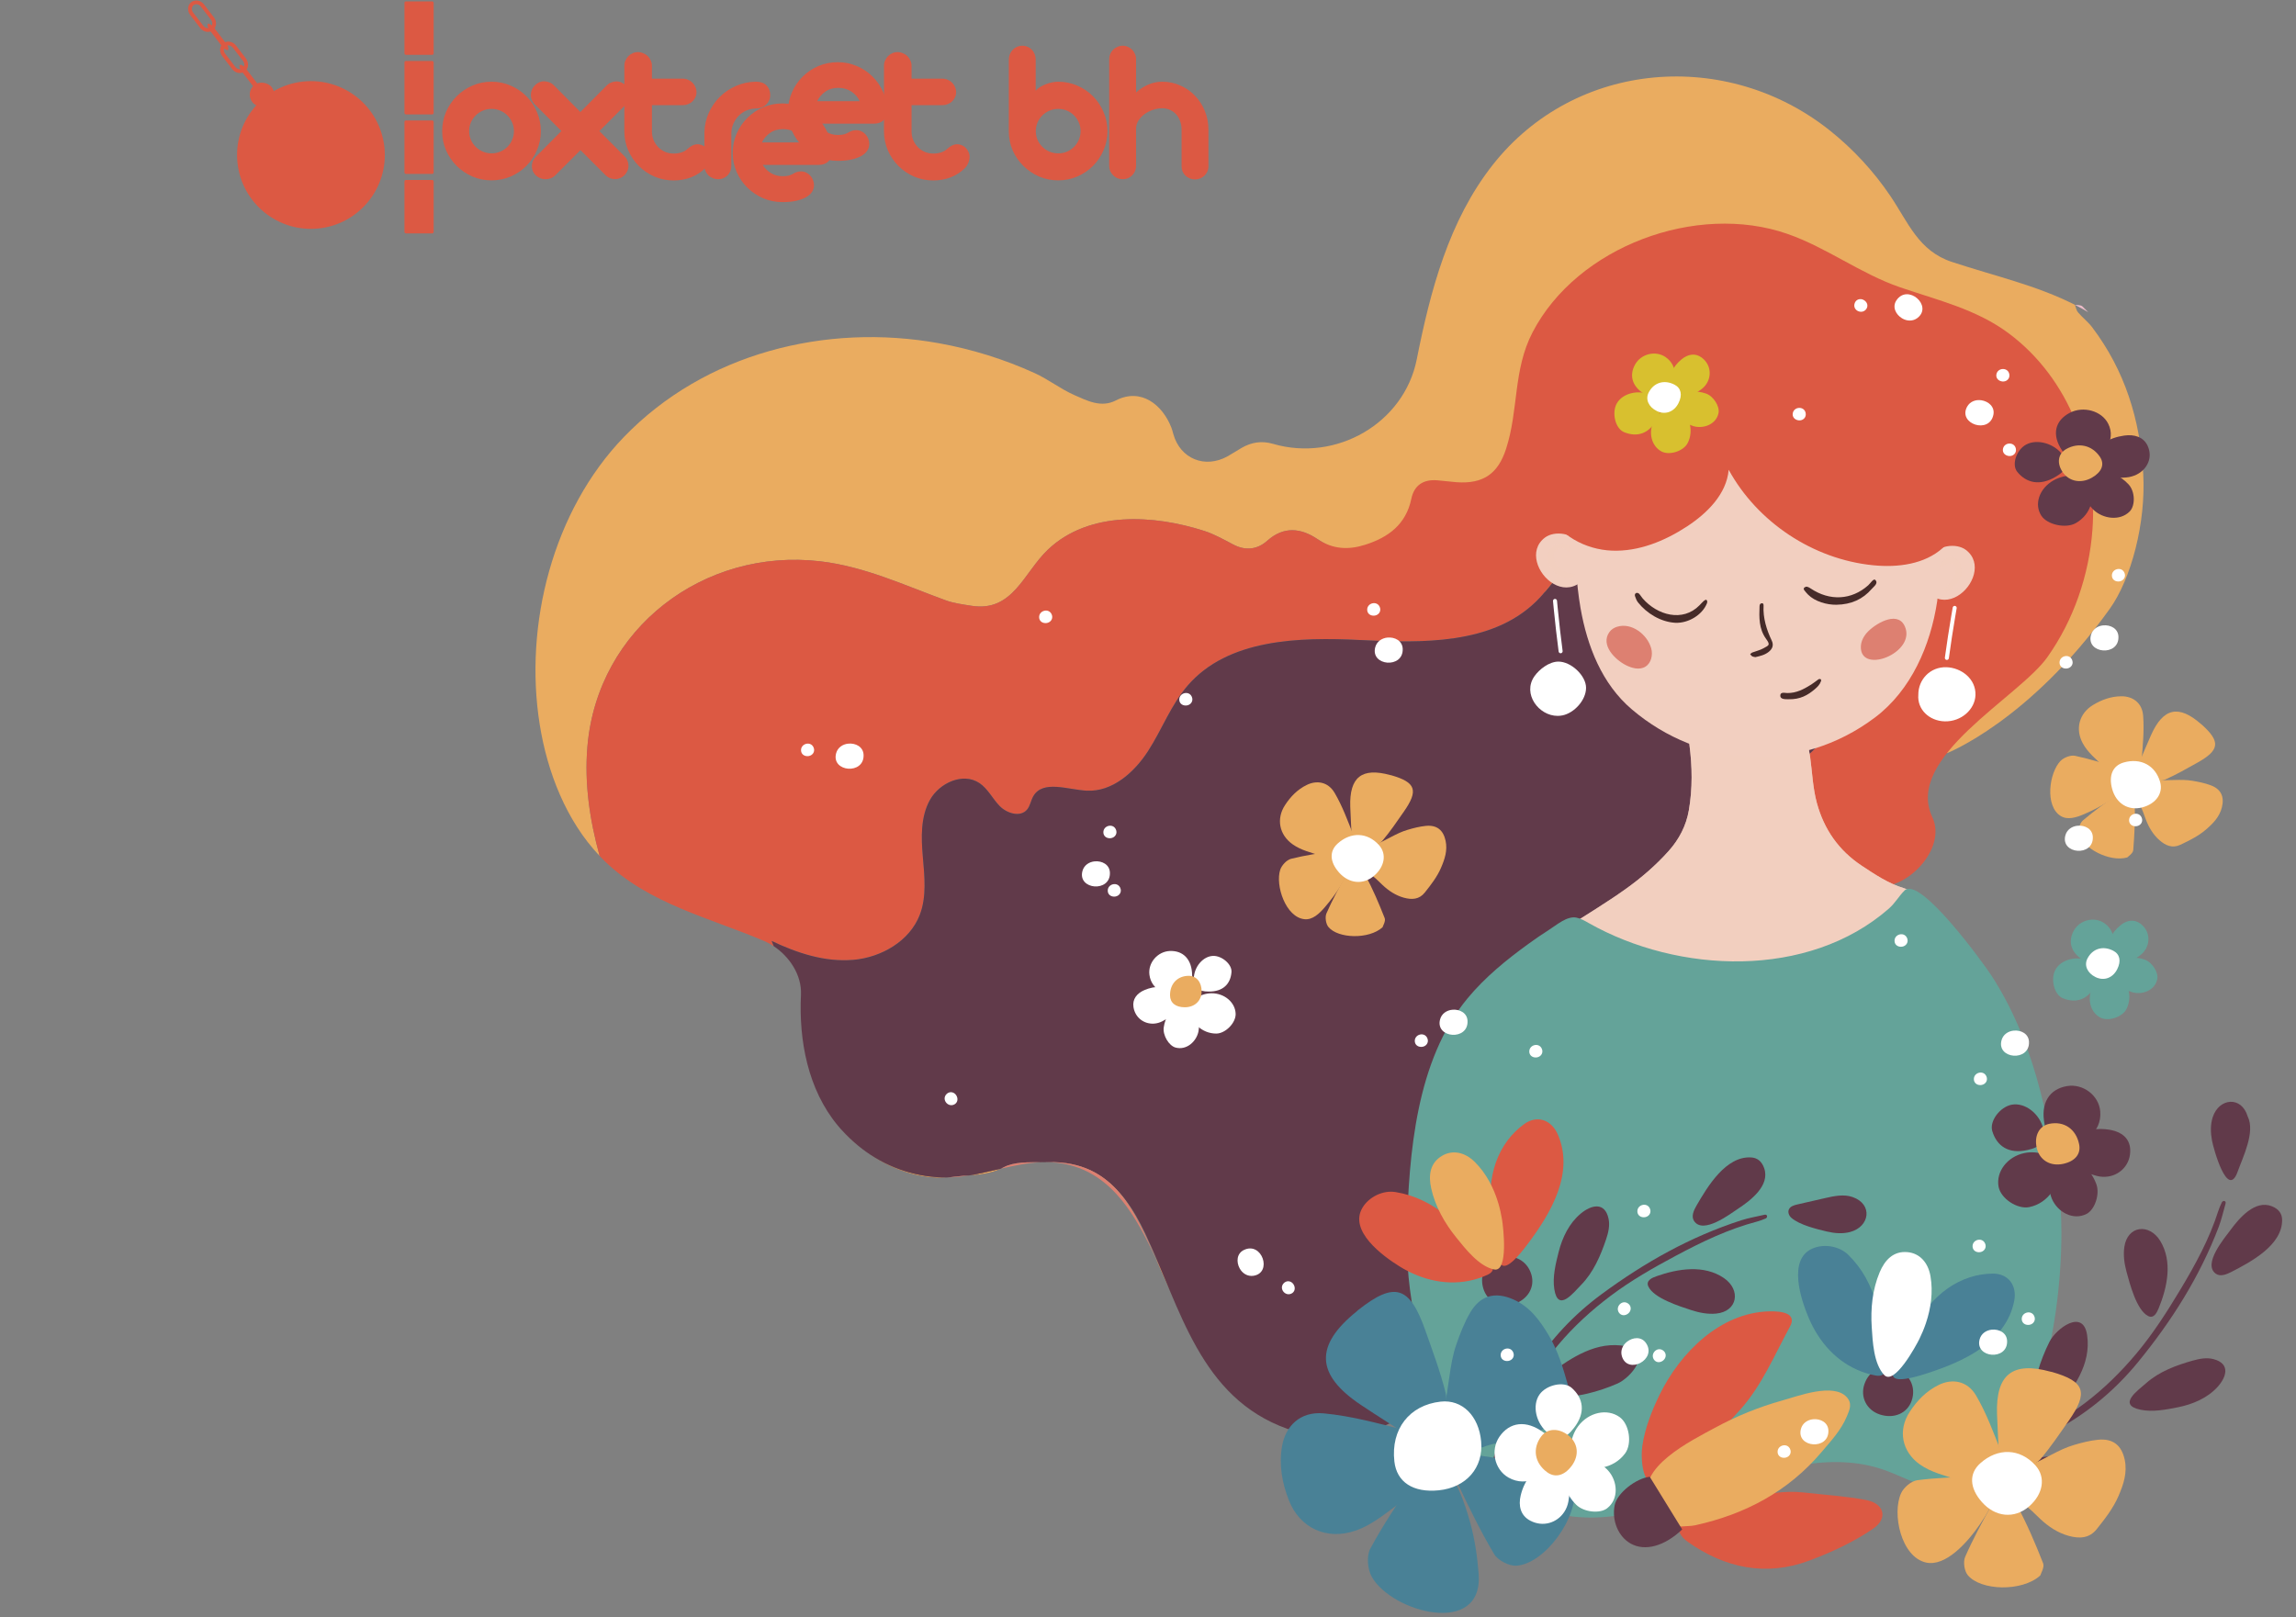 <?xml version="1.0" encoding="UTF-8" standalone="no"?>
<!-- Generator: Adobe Illustrator 27.5.0, SVG Export Plug-In . SVG Version: 6.00 Build 0)  -->

<svg
   version="1.1"
   x="0px"
   y="0px"
   viewBox="0 0 576.44 406.059"
   xml:space="preserve"
   id="svg165"
   sodipodi:docname="colored-woman.svg"
   inkscape:version="1.3 (1:1.3+202307231459+0e150ed6c4)"
   width="576.44"
   height="406.059"
   xmlns:inkscape="http://www.inkscape.org/namespaces/inkscape"
   xmlns:sodipodi="http://sodipodi.sourceforge.net/DTD/sodipodi-0.dtd"
   xmlns="http://www.w3.org/2000/svg"
   xmlns:svg="http://www.w3.org/2000/svg"><rect x="0" y="0" width="576.44" height="406.059" fill="#808080" stroke="none"/><defs
   id="defs165">&#10;	&#10;	&#10;&#10;		&#10;		&#10;		&#10;		&#10;	&#10;			&#10;			&#10;			&#10;			&#10;			&#10;			&#10;			&#10;			&#10;			&#10;			&#10;			&#10;			&#10;			&#10;			&#10;		&#10;				&#10;				&#10;				&#10;				&#10;				&#10;				&#10;			</defs><sodipodi:namedview
   id="namedview165"
   pagecolor="#ffffff"
   bordercolor="#000000"
   borderopacity="0.25"
   inkscape:showpageshadow="2"
   inkscape:pageopacity="0.0"
   inkscape:pagecheckerboard="0"
   inkscape:deskcolor="#d1d1d1"
   showgrid="false"
   inkscape:zoom="1.2535325"
   inkscape:cx="326.27794"
   inkscape:cy="192.25668"
   inkscape:window-width="1920"
   inkscape:window-height="1136"
   inkscape:window-x="0"
   inkscape:window-y="0"
   inkscape:window-maximized="1"
   inkscape:current-layer="svg165"><inkscape:page
     x="0"
     y="0"
     width="576.44"
     height="406.059"
     id="page1"
     margin="0"
     bleed="0" /></sodipodi:namedview>&#10;&#10;&#10;<g
   id="g1"
   transform="translate(112.102,-71.322)"><g
     id="g21">&#10;			<path
   style="fill:#613a4a"
   d="m 125.668,366.996 c -7.194,0.461 -14.421,-2.199 -20.347,-6.466 5.896,4.19 12.918,6.517 20.347,6.466 z"
   id="path4" />&#10;			<path
   style="fill:#613a4a"
   d="m 131.32,366.473 c 2.632,-0.44 5.247,-1.081 7.863,-1.686 -2.602,1.217 -5.237,1.486 -7.863,1.686 z"
   id="path5" />&#10;			<path
   style="fill:#eaac60"
   d="m 360.158,224.375 16.526,36.098 c 0.023,-0.042 20.621,-8.009 40.866,-36.224 5.419,-7.552 9.126,-21.647 8.432,-33.945 -0.764,-13.591 -4.591,-25.924 -12.82,-36.801 -1.029,-1.361 -2.432,-2.435 -3.548,-3.74 -0.424,-0.493 -0.538,-1.244 -0.778,-1.892 -9.589,-4.885 -20.023,-7.196 -30.863,-10.767 -8.435,-2.773 -10.975,-9.92 -15.489,-16.588 -4.154,-6.151 -9.262,-11.682 -15.053,-16.326 -25.847,-20.724 -63.962,-17.865 -84.747,8.513 -11.059,14.033 -15.691,31.703 -19.095,48.869 -3.186,16.031 -20.209,25.849 -36.097,21.2 -2.789,-0.809 -5.371,-0.421 -7.839,1.001 -1.202,0.694 -2.362,1.47 -3.576,2.143 -5.666,3.143 -11.849,0.609 -13.586,-5.545 -0.158,-0.559 -0.298,-1.122 -0.502,-1.659 -2.217,-5.714 -7.603,-10.105 -13.94,-6.838 -3.7,1.913 -7.216,0.072 -10.483,-1.37 -3.438,-1.518 -6.468,-3.934 -9.895,-5.489 -7.674,-3.494 -15.787,-6.019 -24.084,-7.511 -28.371,-5.094 -58.705,2.49 -79.032,23.534 -17.839,18.467 -25.149,47.124 -21.162,72.176 1.906,11.95 6.615,24.157 15.051,33.047 -2.477,-8.976 -3.871,-18.22 -3.06,-27.561 2.57,-29.647 29.256,-49.826 58.403,-46.436 11.176,1.303 21.096,5.998 31.525,9.796 2.058,0.749 4.31,1.036 6.5,1.379 10.403,1.634 13.073,-8.314 19.213,-14.132 10.329,-9.783 26.625,-8.727 39.206,-4.67 2.548,0.818 4.939,2.182 7.326,3.435 3.09,1.616 6.055,1.219 8.493,-0.959 4.203,-3.749 8.526,-3.171 12.623,-0.419 3.232,2.174 5.355,2.4 7.851,5.397 2.838,3.408 5.881,5.894 10.167,7.319 4.81,1.6 9.97,1.767 15.039,1.713 16.762,-0.178 33.516,-2.606 50.238,-1.432 15.796,1.109 31.356,5.47 45.428,12.731 2.478,1.279 4.95,2.676 6.878,4.692 4.242,4.435 5.142,11.002 5.832,17.099 0.017,0.154 0.035,0.308 0.052,0.462 z"
   id="path6" />&#10;			<path
   style="fill:#613a4a"
   d="m 324.436,377.06 c -0.031,-4.493 0.45,-8.953 1.797,-13.278 -0.695,4.04 -0.826,8.281 -1.658,12.582 -0.044,0.232 -0.085,0.467 -0.139,0.696 z"
   id="path7" />&#10;			<path
   style="fill:#613a4a"
   d="m 298.612,427.359 c 5.509,-5.176 10.201,-11.371 13.935,-18.222 -3.69,6.823 -8.314,13.149 -13.935,18.222 z"
   id="path8" />&#10;			<path
   style="fill:#613a4a"
   d="m 364.183,347.097 c -1.856,-0.29 -3.709,-0.585 -5.561,-0.884 1.743,0.177 3.481,0.447 5.222,0.818 0.111,0.023 0.222,0.046 0.339,0.066 z"
   id="path9" />&#10;			<path
   style="fill:#eaac60"
   d="m 125.668,366.996 c -7.194,0.461 -14.421,-2.199 -20.347,-6.466 5.896,4.19 12.918,6.517 20.347,6.466 z"
   id="path10" />&#10;			<path
   style="fill:#eaac60"
   d="m 131.32,366.473 c 2.632,-0.44 5.247,-1.081 7.863,-1.686 -2.602,1.217 -5.237,1.486 -7.863,1.686 z"
   id="path11" />&#10;			<path
   style="fill:#dc5943"
   d="m 401.937,236.313 c -7.174,10.159 -36.023,25.18 -28.906,40.207 3.803,8.037 -6.836,18.794 -14.448,17.216 -0.801,-0.165 -1.636,-0.24 -2.451,-0.217 -3.98,0.084 -5.186,1.145 -5.668,5.073 -0.9,7.259 -14.332,7.615 -19.632,11.156 -10.038,6.691 -13.685,17.681 -16.785,28.755 -4.871,17.401 -9.464,36.193 -20.605,50.827 -22.194,29.154 -64.465,40.54 -97.41,23.304 -3.198,-2.917 -6.194,-6.039 -8.953,-9.35 -3.838,-4.595 -6.465,-10.322 -9.005,-15.995 5.339,10.476 11.823,16.917 23.291,21.634 13.278,5.456 31.857,6.159 42.416,-5.095 0.39,-0.417 0.771,-0.848 1.137,-1.296 8.926,-10.894 7.952,-27.752 11.818,-40.745 1.885,-6.323 5.517,-12.988 11.879,-14.744 5.803,-1.598 12.762,1.274 17.641,-2.254 6.89,-4.98 2.912,-17.658 9.655,-22.829 2.373,-1.817 5.507,-2.177 8.362,-3.075 9.281,-2.915 16.386,-21.01 17.913,-29.697 0.697,-3.986 0.655,-8.168 2.208,-11.912 3.949,-9.52 16.367,-12.65 21.866,-21.367 5.727,-9.09 2.065,-21.391 -4.485,-29.903 -8.714,-11.329 -22.349,-18.58 -36.521,-19.989 -5.985,-0.593 -13.221,-0.725 -18.547,2.469 -5.483,3.277 -8.688,9.525 -13.177,13.895 -11.109,10.832 -28.609,10.427 -44.099,9.655 -15.496,-0.77 -33.244,-0.284 -43.377,11.459 -4.18,4.849 -6.438,11.028 -9.91,16.406 -3.467,5.38 -8.974,10.278 -15.37,9.971 -4.805,-0.239 -11.036,-2.783 -13.453,1.378 -0.624,1.076 -0.77,2.427 -1.575,3.376 -1.685,1.975 -5.035,0.959 -6.856,-0.895 -1.815,-1.856 -2.971,-4.379 -5.14,-5.803 -4.086,-2.694 -9.97,-0.032 -12.363,4.229 -2.389,4.263 -2.217,9.46 -1.802,14.334 0.417,4.869 0.99,9.944 -0.751,14.515 -2.537,6.629 -9.636,10.727 -16.704,11.343 -7.074,0.619 -14.087,-1.693 -20.497,-4.748 0.182,0.433 0.355,0.873 0.514,1.312 -0.756,-0.503 -1.536,-0.928 -2.315,-1.262 -13.542,-5.799 -29.119,-9.346 -40.187,-20.16 -0.413,-0.399 -0.811,-0.807 -1.203,-1.228 -2.477,-8.976 -3.871,-18.22 -3.06,-27.561 2.57,-29.647 29.256,-49.826 58.403,-46.436 11.176,1.303 21.096,5.998 31.525,9.796 2.058,0.749 4.31,1.036 6.5,1.379 10.403,1.634 13.073,-8.314 19.213,-14.132 10.329,-9.783 26.625,-8.727 39.206,-4.67 2.548,0.818 4.939,2.182 7.326,3.435 3.09,1.616 6.055,1.219 8.493,-0.959 4.203,-3.749 8.526,-3.171 12.623,-0.419 3.913,2.633 7.881,2.728 12.008,1.409 5.753,-1.83 10.216,-5.085 11.547,-11.512 0.707,-3.403 2.984,-4.931 6.483,-4.665 1.637,0.12 3.268,0.369 4.907,0.484 6.645,0.47 10.366,-2.108 12.391,-8.343 3.206,-9.869 1.722,-19.791 6.665,-29.307 11.197,-21.557 41.175,-32.658 63.975,-24.712 9.893,3.448 18.367,10.001 28.288,13.416 9.466,3.259 19.146,5.482 27.317,11.586 15.185,11.343 22.368,30.72 20.981,49.308 -0.848,11.386 -4.689,22.611 -11.296,31.953 z"
   id="path12" />&#10;			<path
   style="fill:#eaac60"
   d="m 196.032,412.634 c -0.057,-0.025 -0.112,-0.055 -0.168,-0.085 -9.259,-4.881 -13.512,-15.528 -18.008,-25.694 -5.247,-11.882 -10.824,-23.08 -25.053,-23.704 14.973,0.585 19.938,12.237 25.264,24.118 2.547,5.692 5.174,11.418 9.012,16.013 2.759,3.314 5.755,6.436 8.953,9.352 z"
   id="path13" />&#10;			<path
   style="fill:#613a4a"
   d="m 348.9,248.57 c -0.355,2.574 -1.199,5.057 -2.637,7.338 -5.502,8.718 -17.918,11.848 -21.866,21.367 -1.555,3.746 -1.512,7.927 -2.207,11.912 -1.528,8.686 -8.633,26.78 -17.913,29.698 -2.86,0.897 -5.991,1.258 -8.362,3.072 -6.744,5.173 -2.764,17.849 -9.657,22.832 -4.882,3.529 -11.838,0.653 -17.643,2.255 -6.362,1.751 -9.991,8.421 -11.875,14.74 -2.083,6.989 -4.261,16.051 -4.094,23.371 0.167,7.293 4.982,13.179 2.779,21.154 -5.283,19.126 -25.322,30.561 -44.288,23.816 -22.024,-7.832 -26.853,-30.29 -35.74,-49.13 -2.809,-5.956 -6.674,-12.002 -12.605,-15.247 -2.754,-1.507 -6.017,-2.441 -9.986,-2.595 -0.175,-0.011 -0.355,-0.016 -0.531,-0.021 h -0.324 c -0.451,-0.011 -0.913,-0.005 -1.38,0.011 -0.058,0 -0.117,0.005 -0.18,0.005 -0.292,-0.005 -0.578,0 -0.87,0.011 -3.354,0.042 -6.988,-0.143 -9.668,1.295 -0.223,0.117 -0.446,0.228 -0.669,0.334 -2.616,0.605 -5.232,1.247 -7.863,1.687 -1.326,0.096 -2.626,0.175 -3.921,0.35 -0.573,0.08 -1.151,0.138 -1.73,0.17 -7.428,0.053 -14.454,-2.276 -20.349,-6.468 -0.324,-0.228 -0.605,-0.435 -0.881,-0.647 -1.512,-1.151 -2.924,-2.404 -4.224,-3.735 -0.462,-0.478 -0.886,-0.929 -1.295,-1.39 -0.239,-0.276 -0.472,-0.547 -0.7,-0.822 -7.476,-8.999 -9.79,-21.33 -9.232,-32.786 0.249,-5.067 -2.977,-9.668 -6.84,-12.236 -0.159,-0.435 -0.334,-0.875 -0.515,-1.311 6.41,3.056 13.424,5.364 20.497,4.749 7.068,-0.615 14.167,-4.717 16.703,-11.344 1.74,-4.568 1.167,-9.646 0.754,-14.517 -0.419,-4.871 -0.589,-10.071 1.799,-14.332 2.393,-4.261 8.277,-6.924 12.363,-4.229 2.17,1.422 3.327,3.948 5.141,5.805 1.82,1.852 5.173,2.871 6.855,0.891 0.806,-0.944 0.95,-2.298 1.576,-3.375 2.414,-4.16 8.649,-1.618 13.451,-1.38 6.399,0.308 11.901,-4.59 15.372,-9.97 3.47,-5.375 5.73,-11.556 9.912,-16.406 10.129,-11.742 27.878,-12.225 43.377,-11.456 15.488,0.769 32.988,1.178 44.098,-9.657 4.489,-4.367 7.694,-10.617 13.175,-13.896 4.786,-2.871 11.111,-3.056 16.682,-2.632 0.637,0.048 1.258,0.106 1.868,0.164 14.167,1.411 27.804,8.659 36.516,19.988 1.279,1.661 2.446,3.465 3.454,5.359 2.872,5.391 4.463,11.525 3.673,17.208 z"
   id="path14" />&#10;			<path
   style="fill:#dd8071"
   d="m 98.922,354.753 c 1.638,1.852 3.494,3.579 5.518,5.129 -1.988,-1.502 -3.837,-3.221 -5.518,-5.129 z"
   id="path15" />&#10;			<path
   style="fill:#dd8071"
   d="m 127.4,366.826 c 1.293,-0.174 2.593,-0.257 3.894,-0.354 -1.817,0.3 -3.643,0.502 -5.484,0.523 -0.047,0 -0.095,0 -0.142,0 0.578,-0.033 1.156,-0.092 1.732,-0.169 z"
   id="path16" />&#10;			<path
   style="fill:#dd8071"
   d="m 149.52,363.161 c -3.474,0.108 -6.903,0.837 -10.337,1.626 0.226,-0.105 0.449,-0.217 0.669,-0.335 2.678,-1.434 6.313,-1.251 9.668,-1.291 z"
   id="path17" />&#10;			<path
   style="fill:#dd8071"
   d="m 178.067,387.271 c -0.073,-0.132 -0.142,-0.273 -0.211,-0.415 -0.23,-0.455 -0.445,-0.897 -0.662,-1.346 -5.035,-10.52 -11.379,-20.757 -23.885,-22.207 -0.977,-0.112 -1.949,-0.163 -2.92,-0.157 0.063,10e-4 0.123,-0.004 0.181,-0.004 0.469,-0.013 0.93,-0.02 1.378,-0.01 0.11,10e-4 0.22,0.003 0.325,0.002 0.177,0.005 0.358,0.011 0.529,0.018 14.973,0.585 19.938,12.237 25.265,24.119 z"
   id="path18" />&#10;			<path
   style="fill:#eebdca"
   d="m 410.715,148.262 c 0.49,0.486 0.98,0.971 1.473,1.463 -1.106,-0.664 -2.223,-1.279 -3.353,-1.854 0.628,0.094 1.487,0.006 1.88,0.391 z"
   id="path19" />&#10;			<path
   style="fill:#eebdca"
   d="m 352.954,345.286 c 1.891,0.306 3.78,0.616 5.668,0.927 -4.447,-0.475 -8.918,-0.387 -13.43,0.056 -8.898,0.874 -14.189,6.046 -17.6,13.841 -0.532,1.212 -0.979,2.435 -1.358,3.672 0.728,-4.246 2.083,-8.267 5.533,-11.907 5.579,-5.871 13.385,-7.845 21.187,-6.589 z"
   id="path20" />&#10;			<path
   style="fill:#eebdca"
   d="m 373.632,348.52 c -3.118,-0.281 -6.268,-0.761 -9.449,-1.423 3.148,0.5 6.296,0.984 9.449,1.423 z"
   id="path21" />&#10;		</g><g
     id="g44">&#10;			<path
   style="fill:#f2cfc0"
   d="m 322.005,317.159 c -9.93,-0.219 -19.827,-2.156 -28.622,-5.333 -3.834,-1.385 -7.607,-2.935 -11.408,-4.411 -0.078,-0.03 -0.165,-0.046 -0.235,-0.09 -0.693,-0.428 -1.738,-0.629 -1.728,-1.621 0.008,-0.788 0.803,-1.207 1.445,-1.622 4.839,-3.136 9.79,-6.096 14.491,-9.45 3.977,-2.838 7.653,-5.994 10.903,-9.633 2.613,-2.926 4.39,-6.342 5.055,-10.197 0.944,-5.476 0.86,-10.997 0.14,-16.507 -0.054,-0.415 -0.075,-0.836 -0.082,-1.254 -0.035,-1.972 0.149,-2.167 2.146,-1.591 1.4,0.404 2.799,0.44 4.224,0.477 5.034,0.131 10.048,-0.279 15.07,-0.497 0.914,-0.04 1.877,-0.042 2.745,0.2 1.329,0.369 2.457,-0.125 3.613,-0.544 0.428,-0.155 0.707,-0.829 1.278,-0.467 0.522,0.331 0.813,0.897 0.733,1.515 -0.233,1.789 0.337,3.494 0.575,5.218 0.536,3.875 0.667,7.817 1.699,11.614 1.802,6.634 5.506,11.93 11.259,15.742 3.339,2.213 6.668,4.449 10.561,5.631 0.477,0.145 0.939,0.356 1.383,0.585 0.88,0.452 1.144,1.415 1.647,2.159 0.395,0.584 -0.342,1.031 -0.569,1.543 -1.561,3.503 -4.336,5.938 -7.369,8.051 -11.093,7.731 -25.055,10.789 -38.954,10.482 z"
   id="path22" />&#10;			<path
   style="opacity:0.7;fill:#f2cfc0"
   d="m 322.005,317.159 c -9.93,-0.219 -19.827,-2.156 -28.622,-5.333 -3.834,-1.385 -7.607,-2.935 -11.408,-4.411 -0.078,-0.03 -0.165,-0.046 -0.235,-0.09 -0.693,-0.428 -1.738,-0.629 -1.728,-1.621 0.008,-0.788 0.803,-1.207 1.445,-1.622 4.839,-3.136 9.79,-6.096 14.491,-9.45 3.977,-2.838 7.653,-5.994 10.903,-9.633 2.613,-2.926 4.39,-6.342 5.055,-10.197 0.944,-5.476 0.86,-10.997 0.14,-16.507 -0.054,-0.415 -0.075,-0.836 -0.082,-1.254 -0.035,-1.972 0.149,-2.167 2.146,-1.591 1.4,0.404 2.799,0.44 4.224,0.477 5.034,0.131 10.048,-0.279 15.07,-0.497 0.914,-0.04 1.877,-0.042 2.745,0.2 1.329,0.369 2.457,-0.125 3.613,-0.544 0.428,-0.155 0.707,-0.829 1.278,-0.467 0.522,0.331 0.813,0.897 0.733,1.515 -0.233,1.789 0.337,3.494 0.575,5.218 0.536,3.875 0.667,7.817 1.699,11.614 1.802,6.634 5.506,11.93 11.259,15.742 3.339,2.213 6.668,4.449 10.561,5.631 0.477,0.145 0.939,0.356 1.383,0.585 0.88,0.452 1.144,1.415 1.647,2.159 0.395,0.584 -0.342,1.031 -0.569,1.543 -1.561,3.503 -4.336,5.938 -7.369,8.051 -11.093,7.731 -25.055,10.789 -38.954,10.482 z"
   id="path23" />&#10;			<path
   style="fill:#f2cfc0"
   d="m 327.086,261.324 c -10.494,-0.526 -20.844,-4.522 -29.483,-11.859 -7.54,-6.403 -11.217,-15.9 -12.889,-25.42 -1.127,-6.419 -1.218,-12.968 -2.469,-19.372 -0.12,-0.612 -0.096,-1.159 0.573,-1.735 12.206,-10.494 26.831,-15.801 42.216,-18.991 13.567,-2.813 26.22,0.241 37.485,8.438 3.2,2.328 5.773,5.332 8.418,8.274 4.01,4.461 4.4,9.65 3.732,15.18 -0.261,2.16 -0.093,4.33 -0.423,6.515 -1.66,10.993 -6.502,22.258 -15.581,29.113 -9.496,7.169 -20.617,10.406 -31.579,9.857 z"
   id="path24" />&#10;			<path
   style="fill:#ffffff"
   d="m 369.517,245.806 c -0.027,-3.878 3.008,-7.053 7.036,-6.94 3.761,0.106 7.448,2.929 7.313,6.993 -0.119,3.584 -3.554,6.704 -7.718,6.602 -3.902,-0.096 -6.925,-3.011 -6.631,-6.655 z"
   id="path25" />&#10;			<path
   style="fill:#ffffff"
   d="m 278.978,251.085 c -4.79,0.016 -8.895,-5.565 -5.858,-9.926 1.256,-1.804 3.732,-3.681 5.996,-3.704 3.211,-0.033 6.979,3.515 6.982,6.576 0.004,3.082 -2.94,6.304 -5.879,6.923 -0.416,0.088 -0.831,0.13 -1.241,0.131 z"
   id="path26" />&#10;			<path
   style="fill:#dd8071"
   d="m 366.5,229.926 c 0.735,5.994 -11.531,10.413 -11.413,3.797 0.026,-1.477 0.821,-2.857 1.872,-3.895 2.195,-2.168 7.794,-5.386 9.339,-0.784 0.1,0.296 0.166,0.591 0.202,0.882 z"
   id="path27" />&#10;			<path
   style="fill:#dd8071"
   d="m 293.875,228.708 c 3.682,-1.152 7.654,1.98 8.589,5.458 0.426,1.583 0.037,3.637 -1.475,4.568 -1.491,0.918 -3.436,0.349 -4.878,-0.379 -2.728,-1.378 -6.454,-5.06 -4.167,-8.298 0.472,-0.668 1.158,-1.107 1.931,-1.349 z"
   id="path28" />&#10;			<path
   style="fill:#462b29"
   d="m 308.555,227.713 c -0.053,-0.002 -0.105,-0.005 -0.158,-0.009 -3.589,-0.238 -7.062,-2.35 -9.264,-5.121 -0.35,-0.441 -0.553,-1.017 -0.747,-1.558 -0.112,-0.314 -0.014,-0.707 0.355,-0.813 0.194,-0.056 0.524,0.052 0.668,0.203 0.342,0.36 0.584,0.812 0.911,1.188 3.641,4.188 10.029,6.04 14.273,1.698 0.352,-0.36 0.681,-0.743 1.057,-1.076 0.174,-0.154 0.533,-0.357 0.634,-0.287 0.3,0.207 0.281,0.587 0.151,0.909 -1.191,2.958 -4.732,5.001 -7.88,4.866 z"
   id="path29" />&#10;			<path
   style="fill:#f2cfc0"
   d="m 277.917,217.917 c -3.984,-2.314 -6.384,-8.404 -2.143,-11.604 2.425,-1.83 7.286,-1.162 8.648,1.78 0.28,0.604 0.382,1.273 0.475,1.932 0.279,1.982 1.593,6.163 -0.357,7.63 -2.175,1.637 -4.603,1.434 -6.623,0.262 z"
   id="path30" />&#10;			<path
   style="fill:#462b29"
   d="m 348.961,223.18 c -2.407,0.04 -5.383,-0.804 -7.12,-2.54 -0.351,-0.35 -0.672,-0.735 -0.973,-1.13 -0.161,-0.21 -0.147,-0.514 0.054,-0.671 0.174,-0.135 0.468,-0.23 0.674,-0.184 0.309,0.069 0.607,0.247 0.877,0.428 4.811,3.234 10.289,2.927 14.462,-0.788 0.581,-0.518 1.322,-1.785 1.775,-1.343 0.854,0.835 -0.363,1.645 -0.895,2.259 -2.24,2.59 -5.127,3.907 -8.854,3.969 z"
   id="path31" />&#10;			<path
   style="opacity:0.7;fill:#f2cfc0"
   d="m 281.133,216.396 c -3.067,-0.091 -5.696,-4.402 -4.295,-6.862 1.14,-2.003 3.903,-2.445 5.261,-0.751 0.207,0.259 0.387,0.576 0.016,0.861 -0.213,0.163 -0.431,0.161 -0.677,0.01 -0.554,-0.34 -1.03,-0.857 -1.799,-0.698 -1.511,0.313 -2.161,1.568 -1.486,3.051 0.812,1.785 2.199,2.884 4.132,3.298 0.317,0.068 0.953,-0.166 0.825,0.504 -0.085,0.444 -0.563,0.567 -1.003,0.585 -0.167,0.008 -0.334,0.002 -0.974,0.002 z"
   id="path32" />&#10;			<path
   style="fill:#f2cfc0"
   d="m 379.313,221.01 c 3.984,-2.314 6.384,-8.404 2.142,-11.604 -2.425,-1.83 -7.285,-1.162 -8.648,1.78 -0.28,0.604 -0.382,1.273 -0.475,1.932 -0.279,1.982 -1.593,6.163 0.357,7.63 2.176,1.637 4.603,1.434 6.624,0.262 z"
   id="path33" />&#10;			<path
   style="fill:#462b29"
   d="m 328.587,236.337 c -0.309,-0.078 -0.578,-0.092 -0.783,-0.214 -0.204,-0.121 -0.343,-0.352 -0.511,-0.534 0.176,-0.141 0.331,-0.336 0.532,-0.413 0.929,-0.36 1.934,-0.573 2.793,-1.052 1.409,-0.786 1.813,-0.788 0.661,-2.396 -1.81,-2.526 -1.733,-5.325 -1.626,-8.174 0.012,-0.329 0.113,-0.69 0.511,-0.745 0.496,-0.069 0.514,0.373 0.498,0.66 -0.168,2.979 0.759,6.012 2.036,8.673 0.557,1.161 0.227,2.079 -0.721,2.85 -1.005,0.819 -2.221,1.08 -3.39,1.345 z"
   id="path34" />&#10;			<path
   style="opacity:0.7;fill:#f2cfc0"
   d="m 380.421,214.948 c -0.281,1.878 -1.484,3.691 -3.508,4.95 -0.21,0.131 -0.597,0.436 -0.887,0.087 -0.277,-0.332 -0.031,-0.628 0.222,-0.841 0.919,-0.775 1.479,-1.811 2.032,-2.837 0.272,-0.504 0.48,-1.086 0.542,-1.651 0.165,-1.509 -0.775,-2.187 -2.182,-1.659 -0.556,0.209 -1.197,1.21 -1.629,0.478 -0.442,-0.749 0.635,-1.223 1.201,-1.632 0.769,-0.555 1.733,-0.865 2.596,-0.338 1.042,0.636 1.673,1.63 1.613,3.443 z"
   id="path35" />&#10;			<path
   style="fill:#462b29"
   d="m 336.911,246.906 c 0.304,0 0.053,0.001 -0.197,0 -0.767,-0.003 -1.826,-0.023 -1.851,-0.855 -0.032,-1.074 1.111,-0.711 1.761,-0.702 2.285,0.033 4.172,-0.982 6.013,-2.138 0.632,-0.396 1.203,-0.889 1.819,-1.313 0.116,-0.08 0.337,-0.107 0.464,-0.052 0.279,0.12 0.216,0.352 0.129,0.6 -0.289,0.825 -0.897,1.407 -1.527,1.943 -1.742,1.485 -3.654,2.604 -6.611,2.517 z"
   id="path36" />&#10;			<path
   style="fill:#dc5943"
   d="m 276.41,199.599 c 2.727,6.109 9.527,9.739 16.212,9.995 6.684,0.256 13.196,-2.4 18.794,-6.061 5.114,-3.344 9.969,-8.163 10.488,-14.251 7.237,13.206 21.227,22.469 36.211,23.976 6.195,0.623 12.976,-0.208 17.59,-4.387 4.388,-3.975 5.994,-10.419 5.076,-16.268 -0.918,-5.849 -4.069,-11.147 -7.921,-15.642 -2.431,-2.837 -5.202,-5.446 -8.493,-7.214 -3.932,-2.112 -8.41,-2.929 -12.811,-3.676 -12.915,-2.19 -26.227,-4.007 -39.03,-1.238 -10.089,2.183 -19.304,7.126 -27.796,12.861 -3.109,2.1 -7.882,4.391 -9.303,7.985 -1.514,3.834 -0.641,10.281 0.983,13.92 z"
   id="path37" />&#10;			<g
   id="g40">&#10;				<g
   id="g39">&#10;					<g
   id="g38">&#10;						<path
   style="fill:#ffffff"
   d="m 279.712,235.363 c -0.249,0 -0.466,-0.185 -0.5,-0.439 -0.462,-3.527 -0.872,-7.105 -1.218,-10.635 -0.059,-0.602 -0.117,-1.205 -0.174,-1.808 l -0.021,-0.217 c -0.026,-0.277 0.177,-0.523 0.454,-0.55 0.275,-0.028 0.524,0.177 0.55,0.454 l 0.021,0.217 c 0.057,0.602 0.115,1.203 0.174,1.805 0.345,3.519 0.754,7.087 1.215,10.603 0.036,0.276 -0.158,0.53 -0.435,0.566 -0.021,0.003 -0.044,0.004 -0.066,0.004 z"
   id="path38" />&#10;					</g>&#10;				</g>&#10;			</g>&#10;			<g
   id="g43">&#10;				<g
   id="g42">&#10;					<g
   id="g41">&#10;						<path
   style="fill:#ffffff"
   d="m 376.684,237.04 c -0.023,0 -0.046,-0.001 -0.069,-0.005 -0.276,-0.038 -0.469,-0.292 -0.431,-0.568 0.482,-3.521 1.027,-7.081 1.622,-10.581 0.114,-0.669 0.229,-1.337 0.345,-2.005 0.048,-0.274 0.308,-0.456 0.583,-0.411 0.275,0.048 0.459,0.309 0.411,0.583 -0.115,0.667 -0.231,1.335 -0.344,2.002 -0.593,3.489 -1.137,7.039 -1.617,10.549 -0.035,0.253 -0.252,0.436 -0.5,0.436 z"
   id="path40" />&#10;					</g>&#10;				</g>&#10;			</g>&#10;			<path
   style="fill:#64a399"
   d="m 405.439,381.1 c -0.022,23.483 -6.774,60.839 -28.231,63.905 -5.482,0.783 -10.595,-2.509 -15.798,-4.405 -27.786,-10.125 -58.414,19.521 -86.347,9.809 -10.935,-3.802 -19.171,-13.242 -24.106,-23.715 -6.538,-13.875 -10.266,-31.023 -9.854,-46.29 0.523,-19.391 2.334,-42.807 15.233,-58.381 4.405,-5.323 9.748,-9.673 15.341,-13.72 1.656,-1.198 3.334,-2.367 5.064,-3.456 1.894,-1.192 4.56,-3.579 6.944,-3.102 1.117,0.224 2.119,0.819 3.11,1.38 22.461,12.712 55.076,14.102 75.35,-3.665 1.557,-1.365 2.462,-3.083 3.919,-4.529 3.833,-3.796 19.944,18.461 21.875,21.455 10.305,15.974 14.052,34.146 16.771,52.686 0.469,3.201 0.733,7.338 0.729,12.028 z"
   id="path43" />&#10;		</g><g
     id="g52">&#10;				<g
   id="g51">&#10;					<g
   id="g45">&#10;						<path
   style="fill:#613a4a"
   d="m 277.2,420.943 c -2.477,-1.324 -2.562,-3.042 -0.271,-4.7 5.65,-4.09 11.894,-8.305 19.214,-6.863 6.724,1.325 1.252,7.866 -2.153,9.361 -2.458,1.079 -5.015,1.934 -7.628,2.55 -2.909,0.686 -6.447,1.102 -9.162,-0.348 z"
   id="path44" />&#10;					</g>&#10;					<g
   id="g46">&#10;						<path
   style="fill:#613a4a"
   d="m 279.224,385.676 c 0.917,-3.613 2.637,-7.209 5.559,-9.627 2.601,-2.153 6.043,-3.041 6.966,1.32 0.366,1.728 -0.068,3.522 -0.633,5.196 -1.393,4.126 -3.181,8.279 -6.277,11.428 -1.978,2.012 -5.786,6.969 -6.715,1.037 -0.478,-3.053 0.349,-6.395 1.1,-9.354 z"
   id="path45" />&#10;					</g>&#10;					<g
   id="g47">&#10;						<path
   style="fill:#613a4a"
   d="m 312.458,400.287 c -2.816,-0.927 -9.414,-2.969 -10.737,-5.958 -0.652,-1.473 0.983,-2.16 2.091,-2.549 5.293,-1.859 11.869,-2.97 16.916,0.486 4.278,2.929 3.485,8.387 -1.989,8.913 -2.036,0.195 -4.171,-0.197 -6.281,-0.892 z"
   id="path46" />&#10;					</g>&#10;					<g
   id="g48">&#10;						<path
   style="fill:#613a4a"
   d="m 327.624,361.972 c 1.376,0.102 2.557,0.86 3.196,2.699 1.517,4.364 -3.411,8.095 -6.52,10.145 -2.045,1.349 -8.844,6.58 -11.102,3.083 -0.746,-1.155 -0.055,-2.667 0.636,-3.856 2.736,-4.713 7.39,-12.546 13.79,-12.071 z"
   id="path47" />&#10;					</g>&#10;					<g
   id="g49">&#10;						<path
   style="fill:#613a4a"
   d="m 346.522,380.56 c -2.572,-0.612 -6.827,-1.641 -8.875,-3.428 -0.597,-0.521 -0.953,-1.407 -0.622,-2.127 0.354,-0.769 1.289,-1.044 2.114,-1.233 2.317,-0.531 4.634,-1.062 6.951,-1.592 2.29,-0.525 4.728,-1.043 6.944,-0.262 5.139,1.81 4.298,7.441 -0.619,8.763 -1.896,0.51 -3.898,0.354 -5.893,-0.121 z"
   id="path48" />&#10;					</g>&#10;					<g
   id="g50">&#10;						<path
   style="fill:#613a4a"
   d="m 262.729,437.962 c 4.483,-16.939 13.076,-31.222 27.353,-41.725 10.726,-7.891 22.224,-14.38 34.959,-18.484 1.897,-0.611 3.889,-0.929 5.835,-1.392 0.383,-0.091 0.649,0.033 0.677,0.409 0.012,0.167 -0.166,0.445 -0.325,0.511 -0.718,0.296 -1.446,0.588 -2.196,0.785 -7.205,1.889 -13.845,5.09 -20.383,8.582 -5.66,3.022 -11.219,6.186 -16.354,10.047 -9.803,7.37 -17.731,16.278 -22.784,27.59 -2.652,5.936 -4.98,11.972 -6.471,18.312 -0.077,0.328 -0.173,0.652 -0.265,0.976 -0.093,0.325 -0.287,0.682 -0.62,0.625 -0.478,-0.082 -0.788,-0.49 -0.677,-0.986 0.389,-1.758 0.829,-3.502 1.251,-5.25 z"
   id="path49" />&#10;					</g>&#10;				</g>&#10;			</g><g
     id="g60">&#10;				<g
   id="g59">&#10;					<path
   style="fill:#613a4a"
   d="m 397.564,438.028 c -1.558,0.619 -2.782,1.572 -2.493,2.962 0.303,1.457 2.958,3.495 4.037,4.432 3.383,2.94 7.472,4.921 11.859,5.805 1.283,0.259 2.613,0.427 3.897,0.175 3.798,-0.744 6.195,-5.28 3.331,-8.303 -3.714,-3.92 -10.625,-6.2 -15.941,-6.04 -0.998,0.03 -3.033,0.311 -4.69,0.969 z"
   id="path52" />&#10;					<path
   style="fill:#613a4a"
   d="m 399.384,424.92 c 1.196,2.541 2.907,2.714 4.68,0.511 4.373,-5.434 8.901,-11.455 7.834,-18.839 -0.98,-6.783 -7.792,-1.652 -9.458,1.672 -1.203,2.4 -2.187,4.91 -2.936,7.488 -0.834,2.87 -1.431,6.382 -0.12,9.168 z"
   id="path53" />&#10;					<path
   style="fill:#613a4a"
   d="m 434.707,424.698 c 3.655,-0.731 7.334,-2.265 9.898,-5.06 2.282,-2.488 3.345,-5.88 -0.963,-7.024 -1.707,-0.453 -3.521,-0.112 -5.221,0.367 -4.191,1.181 -8.43,2.754 -11.734,5.686 -2.111,1.873 -7.255,5.423 -1.378,6.653 3.025,0.633 6.405,-0.023 9.398,-0.622 z"
   id="path54" />&#10;					<path
   style="fill:#613a4a"
   d="m 421.811,390.761 c 0.782,2.86 2.485,9.553 5.403,11.027 1.438,0.726 2.207,-0.871 2.652,-1.958 2.127,-5.191 3.572,-11.702 0.378,-16.919 -2.707,-4.421 -8.198,-3.908 -9.003,1.532 -0.299,2.023 -0.016,4.176 0.57,6.318 z"
   id="path55" />&#10;					<path
   style="fill:#613a4a"
   d="m 460.85,377.57 c -0.032,-1.379 -0.728,-2.597 -2.532,-3.33 -4.281,-1.738 -8.258,2.994 -10.465,5.994 -1.451,1.974 -7.022,8.496 -3.646,10.93 1.116,0.804 2.661,0.191 3.884,-0.438 4.847,-2.492 12.907,-6.74 12.759,-13.156 z"
   id="path56" />&#10;					<path
   style="fill:#613a4a"
   d="m 443.251,357.756 c 0.342,1.854 3.88,14.907 6.435,7.788 1.339,-3.729 4.468,-9.975 2.527,-13.858 -1.545,-5.224 -7.212,-4.672 -8.783,0.171 -0.605,1.867 -0.552,3.875 -0.179,5.899 z"
   id="path57" />&#10;					<g
   id="g58">&#10;						<path
   style="fill:#613a4a"
   d="m 381.648,438.504 c 17.146,-3.613 31.849,-11.466 43.067,-25.188 8.428,-10.31 15.495,-21.461 20.243,-33.97 0.707,-1.864 1.126,-3.837 1.688,-5.756 0.111,-0.378 0,-0.649 -0.374,-0.696 -0.166,-0.021 -0.453,0.143 -0.527,0.298 -0.332,0.702 -0.661,1.414 -0.896,2.153 -2.255,7.099 -5.79,13.567 -9.611,19.919 -3.307,5.498 -6.75,10.888 -10.868,15.82 -7.86,9.415 -17.162,16.877 -28.716,21.346 -6.064,2.345 -12.211,4.363 -18.618,5.529 -0.332,0.06 -0.66,0.139 -0.988,0.215 -0.33,0.076 -0.695,0.252 -0.656,0.587 0.057,0.481 0.449,0.812 0.951,0.726 1.773,-0.301 3.537,-0.652 5.305,-0.983 z"
   id="path58" />&#10;					</g>&#10;				</g>&#10;			</g><g
     id="g65">&#10;				<path
   style="fill:#613a4a"
   d="m 417.155,366.761 c 3.187,-0.479 5.74,-3.163 5.555,-6.83 -0.139,-2.743 -2.117,-4.309 -4.752,-4.837 -3.951,-0.792 -7.538,0.174 -10.585,2.76 -5.346,4.537 3.369,7.802 6.912,8.742 0.975,0.258 1.949,0.304 2.87,0.165 z"
   id="path60" />&#10;				<path
   style="fill:#613a4a"
   d="m 402.464,370.216 c 0.11,0.75 0.307,1.482 0.605,2.177 1.397,3.262 5.302,5.504 8.705,3.745 2.033,-1.051 3.364,-4.908 2.445,-7.434 -1.221,-3.355 -3.679,-5.667 -6.988,-6.692 -1.05,-0.325 -3.318,0.523 -3.721,1.42 -0.906,2.018 -1.385,4.482 -1.046,6.784 z"
   id="path61" />&#10;				<path
   style="fill:#613a4a"
   d="m 396.961,360.096 c 3.413,-0.729 4.628,-2.339 3.957,-5.243 -0.895,-3.873 -4.625,-6.747 -7.958,-6.131 -2.867,0.53 -5.638,4.068 -4.879,6.616 1.118,3.748 4.09,5.86 8.88,4.758 z"
   id="path62" />&#10;				<path
   style="fill:#613a4a"
   d="m 401.219,353.612 c 0.06,2.351 1.914,3.828 3.822,5.276 0.367,0.278 0.722,0.548 1.201,0.507 4.531,-0.389 9.39,-3.698 8.951,-8.967 -0.34,-4.079 -4.339,-7.036 -8.307,-6.386 -4.504,0.738 -6.747,4.352 -5.667,9.57 z"
   id="path63" />&#10;				<path
   style="fill:#613a4a"
   d="m 397.393,374.432 c 4.763,-0.983 8.008,-5.755 6.955,-10.228 -0.591,-2.512 -4.561,-4.113 -8.25,-3.327 -4.259,0.907 -7.138,4.698 -6.428,8.462 0.56,2.97 4.718,5.713 7.723,5.093 z"
   id="path64" />&#10;				<path
   style="fill:#eaac60"
   d="m 405.901,363.572 c 3.006,-0.654 4.488,-2.491 3.984,-4.94 -0.786,-3.82 -3.803,-5.872 -7.503,-5.103 -2.529,0.526 -3.824,3.027 -3.134,6.051 0.703,3.076 3.407,4.699 6.653,3.992 z"
   id="path65" />&#10;			</g><g
     id="g71"
     transform="matrix(1.284,0,0,1.168,-121.428,15.871)">&#10;				<path
   style="fill:#613a4a"
   d="m 425.034,149.509 c 2.113,-1.152 3.217,-3.688 2.148,-6.214 -0.799,-1.889 -2.589,-2.481 -4.572,-2.176 -2.974,0.457 -5.243,2.052 -6.718,4.646 -2.588,4.551 4.361,4.61 7.087,4.362 0.749,-0.068 1.444,-0.285 2.055,-0.618 z"
   id="path66" />&#10;				<path
   style="fill:#613a4a"
   d="m 415.613,155.693 c 0.269,0.498 0.595,0.961 0.982,1.372 1.815,1.93 5.129,2.503 7.065,0.398 1.157,-1.258 1.103,-4.304 -0.188,-5.841 -1.715,-2.04 -4.032,-3.033 -6.615,-2.904 -0.819,0.041 -2.194,1.217 -2.246,1.949 -0.12,1.648 0.175,3.498 1.002,5.026 z"
   id="path67" />&#10;				<path
   style="fill:#613a4a"
   d="m 409.162,150.004 c 2.208,-1.385 2.648,-2.825 1.433,-4.691 -1.62,-2.488 -4.972,-3.548 -7.152,-2.263 -1.875,1.105 -2.914,4.297 -1.728,5.89 1.744,2.343 4.37,3.064 7.447,1.064 z"
   id="path68" />&#10;				<path
   style="fill:#613a4a"
   d="m 410.489,144.366 c 0.644,1.633 2.323,2.195 4.032,2.722 0.328,0.101 0.647,0.2 0.972,0.048 3.079,-1.433 5.64,-4.998 3.983,-8.582 -1.282,-2.774 -4.845,-3.825 -7.462,-2.352 -2.971,1.671 -3.619,4.78 -1.525,8.164 z"
   id="path69" />&#10;				<path
   style="fill:#613a4a"
   d="m 413.135,159.949 c 3.09,-1.909 4.144,-6.087 2.26,-8.955 -1.058,-1.611 -4.253,-1.717 -6.639,-0.221 -2.755,1.727 -3.804,5.123 -2.342,7.582 1.154,1.94 4.773,2.799 6.721,1.594 z"
   id="path70" />&#10;				<path
   style="fill:#eaac60"
   d="m 416.323,150.154 c 1.941,-1.229 2.51,-2.896 1.53,-4.485 -1.529,-2.478 -4.171,-3.145 -6.57,-1.658 -1.639,1.017 -1.908,3.102 -0.649,5.047 1.281,1.976 3.593,2.422 5.689,1.096 z"
   id="path71" />&#10;			</g><g
     id="g77"
     transform="translate(-46.589,112.288)">&#10;				<path
   style="fill:#64a399"
   d="m 473.185,197.38 c 1.22,-2.074 0.864,-4.817 -1.351,-6.434 -1.656,-1.209 -3.496,-0.798 -5.041,0.483 -2.317,1.92 -3.443,4.455 -3.375,7.438 0.119,5.234 6.11,1.713 8.321,0.1 0.609,-0.444 1.093,-0.988 1.446,-1.587 z"
   id="path72" />&#10;				<path
   style="fill:#64a399"
   d="m 468.282,207.526 c 0.487,0.289 1.004,0.519 1.547,0.673 2.549,0.723 5.686,-0.489 6.265,-3.289 0.346,-1.674 -1.266,-4.26 -3.163,-4.914 -2.52,-0.869 -5.017,-0.53 -7.168,0.908 -0.682,0.456 -1.257,2.171 -0.926,2.826 0.746,1.474 1.95,2.91 3.445,3.796 z"
   id="path73" />&#10;				<path
   style="fill:#64a399"
   d="m 460.731,206.188 c 1.423,-2.797 0.987,-4.557 -1.422,-5.733 -3.212,-1.567 -7.331,-0.589 -8.788,2.088 -1.253,2.302 -0.351,6.242 1.859,7.154 3.251,1.342 6.409,0.461 8.351,-3.509 z"
   id="path74" />&#10;				<path
   style="fill:#64a399"
   d="m 458.064,200.442 c 1.392,1.07 3.121,0.689 4.858,0.263 0.334,-0.082 0.658,-0.161 0.859,-0.458 1.905,-2.811 2.269,-7.186 -0.994,-9.409 -2.526,-1.721 -6.122,-0.791 -7.61,1.817 -1.689,2.96 -0.648,5.96 2.887,7.787 z"
   id="path75" />&#10;				<path
   style="fill:#64a399"
   d="m 468.343,212.45 c 1.669,-3.226 0.426,-7.351 -2.664,-8.844 -1.735,-0.838 -4.531,0.713 -5.809,3.222 -1.476,2.897 -0.631,6.35 1.887,7.708 1.987,1.072 5.534,-0.051 6.586,-2.086 z"
   id="path76" />&#10;				<path
   style="fill:#ffffff"
   d="m 466.044,202.409 c 1.034,-2.052 0.665,-3.775 -0.992,-4.634 -2.586,-1.34 -5.195,-0.554 -6.488,1.954 -0.884,1.715 -0.042,3.641 2.037,4.663 2.114,1.038 4.326,0.232 5.443,-1.983 z"
   id="path77" />&#10;			</g><path
     style="fill:#d8c02f;fill-opacity:1"
     d="m 316.445,167.523 c 1.22,-2.074 0.864,-4.817 -1.351,-6.434 -1.656,-1.209 -3.496,-0.798 -5.041,0.483 -2.317,1.92 -3.443,4.455 -3.375,7.438 0.119,5.234 6.11,1.713 8.321,0.1 0.609,-0.444 1.093,-0.988 1.446,-1.587 z"
     id="path72-6" /><path
     style="fill:#d8c02f;fill-opacity:1"
     d="m 311.542,177.669 c 0.487,0.289 1.004,0.519 1.547,0.673 2.549,0.723 5.686,-0.489 6.265,-3.289 0.346,-1.674 -1.266,-4.26 -3.163,-4.914 -2.52,-0.869 -5.017,-0.53 -7.168,0.908 -0.682,0.456 -1.257,2.171 -0.926,2.826 0.746,1.474 1.95,2.91 3.445,3.796 z"
     id="path73-7" /><path
     style="fill:#d8c02f;fill-opacity:1"
     d="m 303.991,176.331 c 1.423,-2.797 0.987,-4.557 -1.422,-5.733 -3.212,-1.567 -7.331,-0.589 -8.788,2.088 -1.253,2.302 -0.351,6.242 1.859,7.154 3.251,1.342 6.409,0.461 8.351,-3.509 z"
     id="path74-5" /><path
     style="fill:#d8c02f;fill-opacity:1"
     d="m 301.324,170.585 c 1.392,1.07 3.121,0.689 4.858,0.263 0.334,-0.082 0.658,-0.161 0.859,-0.458 1.905,-2.811 2.269,-7.186 -0.994,-9.409 -2.526,-1.721 -6.122,-0.791 -7.61,1.817 -1.689,2.96 -0.648,5.96 2.887,7.787 z"
     id="path75-3" /><path
     style="fill:#d8c02f;fill-opacity:1"
     d="m 311.603,182.593 c 1.669,-3.226 0.426,-7.351 -2.664,-8.844 -1.735,-0.838 -4.531,0.713 -5.809,3.222 -1.476,2.897 -0.631,6.35 1.887,7.708 1.987,1.072 5.534,-0.051 6.586,-2.086 z"
     id="path76-5" /><path
     style="fill:#ffffff"
     d="m 309.304,172.552 c 1.034,-2.052 0.665,-3.775 -0.992,-4.634 -2.586,-1.34 -5.195,-0.554 -6.488,1.954 -0.884,1.715 -0.042,3.641 2.037,4.663 2.114,1.038 4.326,0.232 5.443,-1.983 z"
     id="path77-6" /><g
     id="g81">&#10;				<path
   style="fill:#613a4a"
   d="m 264.242,387.188 c 3.655,-1.136 7.101,0.645 8.134,4.202 0.93,3.202 -0.938,6.305 -4.466,7.418 -3.356,1.059 -6.637,-0.65 -7.619,-3.969 -1.017,-3.438 0.625,-6.618 3.951,-7.651 z"
   id="path78" />&#10;				<path
   style="fill:#dc5943"
   d="m 257.908,392.669 c -6.359,1.671 -12.965,0.184 -18.67,-3.362 -4.238,-2.634 -12.755,-8.888 -9.275,-14.717 1.628,-2.727 5.149,-4.444 8.298,-3.93 10.005,1.634 16.22,8.683 22.549,15.592 0.22,0.241 0.294,0.612 0.505,0.869 1.272,1.555 2.415,3.226 0.024,4.321 -1.132,0.517 -2.278,0.924 -3.431,1.227 z"
   id="path79" />&#10;				<path
   style="fill:#dc5943"
   d="m 265.378,389.186 c -0.124,-0.02 -0.24,-0.064 -0.347,-0.134 -1.876,-1.223 -1.84,-4.769 -2.137,-6.724 -1.299,-8.549 -1.892,-17.518 3.621,-24.804 1.126,-1.488 2.538,-2.843 4.05,-3.938 3.165,-2.292 6.753,-1.153 8.385,2.497 4.316,9.654 -1.632,19.772 -7.305,27.35 -0.99,1.324 -4.456,6.049 -6.267,5.753 z"
   id="path80" />&#10;				<path
   style="fill:#eaac60"
   d="m 264.067,373.443 c 0.407,1.368 0.718,2.762 0.943,4.154 0.283,1.758 1.679,13.268 -2.005,12.5 -3.79,-0.79 -7.186,-5.173 -9.471,-7.998 -2.936,-3.63 -5.301,-7.789 -6.321,-12.378 -0.731,-3.287 -0.306,-6.431 2.804,-8.208 2.619,-1.496 5.669,-0.891 8.194,1.636 2.827,2.83 4.717,6.462 5.856,10.294 z"
   id="path81" />&#10;			</g><g
     id="g85">&#10;				<path
   style="fill:#613a4a"
   d="m 363.626,414.927 c 3.64,1.182 5.427,4.625 4.218,8.126 -1.089,3.152 -4.405,4.607 -7.929,3.48 -3.352,-1.072 -5.044,-4.361 -3.931,-7.639 1.154,-3.394 4.329,-5.043 7.642,-3.967 z"
   id="path82" />&#10;				<path
   style="fill:#498196"
   d="m 355.29,415.748 c -6.158,-2.305 -10.694,-7.332 -13.307,-13.521 -1.941,-4.596 -5.287,-14.62 0.919,-17.372 2.904,-1.288 6.77,-0.658 9.045,1.579 7.228,7.108 8.235,16.452 9.416,25.747 0.041,0.324 -0.113,0.669 -0.089,1.001 0.142,2.004 0.11,4.028 -2.474,3.542 -1.223,-0.229 -2.393,-0.558 -3.51,-0.976 z"
   id="path83" />&#10;				<path
   style="fill:#498196"
   d="m 363.4,417.214 c -0.089,-0.088 -0.159,-0.19 -0.206,-0.309 -0.826,-2.082 1.25,-4.957 2.135,-6.724 3.873,-7.732 8.564,-15.398 17.272,-18.166 1.778,-0.565 3.713,-0.857 5.581,-0.879 3.907,-0.045 6.18,2.956 5.406,6.878 -2.047,10.375 -12.744,15.205 -21.75,18.119 -1.572,0.509 -7.129,2.368 -8.438,1.081 z"
   id="path84" />&#10;				<path
   style="fill:#ffffff"
   d="m 371.416,403.601 c -0.457,1.352 -1.007,2.67 -1.627,3.936 -0.783,1.6 -6.286,11.804 -8.851,9.051 -2.639,-2.833 -2.883,-8.371 -3.119,-11.998 -0.303,-4.659 0.166,-9.42 1.981,-13.757 1.3,-3.106 3.461,-5.429 7.027,-5.085 3.003,0.29 5.144,2.545 5.747,6.065 0.676,3.944 0.123,8.001 -1.158,11.788 z"
   id="path85" />&#10;			</g><g
     id="g91">&#10;				<path
   style="fill:#eaac60"
   d="m 385.082,453.952 c -3.337,4.875 -8.763,10.819 -13.624,9.737 -6.299,-1.402 -8.617,-12.356 -6.25,-17.441 0.669,-1.436 2.546,-3.035 4.04,-3.229 4.863,-0.631 9.804,-0.806 14.717,-0.842 4.12,-0.03 4.939,5.156 3.437,7.984 -0.552,1.038 -1.347,2.369 -2.32,3.791 z"
   id="path86" />&#10;				<path
   style="fill:#eaac60"
   d="m 389.847,438.177 c -0.209,-4.216 -0.447,-7.975 -0.572,-11.738 -0.332,-9.996 3.882,-13.312 13.479,-10.664 0.108,0.03 0.223,0.034 0.331,0.064 8.253,2.366 9.199,5.087 4.186,12.253 -2.292,3.277 -4.526,6.617 -7.107,9.655 -0.912,1.074 -2.795,1.877 -4.21,1.841 -2.151,-0.055 -4.28,-0.95 -6.107,-1.411 z"
   id="path87" />&#10;				<path
   style="fill:#eaac60"
   d="m 400.129,466.95 c -4.568,4.133 -14.963,3.838 -18.205,-0.103 -0.86,-1.045 -1.193,-3.339 -0.654,-4.573 1.955,-4.474 4.295,-8.79 6.673,-13.064 1.002,-1.801 5.264,-1.889 6.375,0.171 2.51,4.654 4.592,9.558 6.53,14.485 0.399,1.016 -0.585,2.577 -0.719,3.084 z"
   id="path88" />&#10;				<path
   style="fill:#eaac60"
   d="m 396.011,449.159 c -2.49,-2.703 -1.501,-8.82 1.638,-10.01 3.745,-1.42 6.998,-3.815 10.86,-4.957 2.043,-0.604 4.078,-1.133 6.186,-1.339 3.653,-0.357 5.862,1.376 6.636,5.006 0.693,3.252 -0.291,6.193 -1.541,9.093 -1.336,3.099 -3.401,5.738 -5.479,8.347 -1.857,2.332 -4.355,2.435 -7.017,1.701 -2.759,-0.76 -5.089,-2.319 -7.12,-4.219 -1.469,-1.375 -2.833,-2.852 -4.163,-3.622 z"
   id="path89" />&#10;				<path
   style="fill:#eaac60"
   d="m 387.466,441.272 c -2.037,2.372 -4.756,2.775 -7.984,1.675 -3.274,-1.116 -6.695,-1.848 -9.576,-3.89 -4.515,-3.199 -5.588,-8.565 -2.554,-13.207 1.852,-2.835 4.144,-5.22 7.295,-6.763 3.317,-1.624 7.156,-1.123 9.394,2.705 2.629,4.497 4.352,9.274 6.233,14.034 0.752,1.905 0.324,2.676 -2.808,5.446 z"
   id="path90" />&#10;				<path
   style="fill:#ffffff"
   d="m 385.476,448.503 c -3.117,-3.533 -3.279,-7.143 -0.437,-9.708 4.434,-4.001 10.018,-3.797 13.886,0.508 2.644,2.942 1.974,7.202 -1.62,10.308 -3.656,3.156 -8.464,2.706 -11.829,-1.108 z"
   id="path91" />&#10;			</g><g
     id="g97">&#10;				<path
   style="fill:#eaac60"
   d="m 224.584,293.576 c -1.194,2 -2.617,3.87 -4.132,5.625 -1.318,1.526 -3,3.138 -5.007,2.948 -4.772,-0.453 -7.412,-8.541 -6.132,-12.421 0.371,-1.124 1.623,-2.473 2.715,-2.747 3.551,-0.892 7.201,-1.452 10.841,-1.907 2.347,-0.294 4.401,2.839 3.449,5.1 -0.495,1.174 -1.08,2.307 -1.734,3.402 z"
   id="path92" />&#10;				<path
   style="fill:#eaac60"
   d="m 227.325,282.683 c -0.156,-3.148 -0.334,-5.955 -0.427,-8.765 -0.248,-7.464 2.898,-9.94 10.065,-7.963 0.081,0.022 0.167,0.025 0.247,0.048 6.162,1.767 6.869,3.799 3.126,9.149 -1.712,2.447 -3.379,4.941 -5.307,7.21 -0.681,0.802 -2.087,1.402 -3.143,1.374 -1.607,-0.04 -3.197,-0.709 -4.561,-1.053 z"
   id="path93" />&#10;				<path
   style="fill:#eaac60"
   d="m 235.002,304.168 c -3.411,3.086 -11.173,2.866 -13.594,-0.077 -0.642,-0.78 -0.891,-2.493 -0.488,-3.415 1.46,-3.341 3.208,-6.564 4.983,-9.755 0.749,-1.345 3.931,-1.41 4.76,0.128 1.874,3.475 3.429,7.137 4.876,10.817 0.298,0.759 -0.437,1.924 -0.537,2.302 z"
   id="path94" />&#10;				<path
   style="fill:#eaac60"
   d="m 231.928,290.884 c -1.86,-2.018 -1.121,-6.587 1.223,-7.475 2.797,-1.06 5.225,-2.849 8.109,-3.702 1.525,-0.451 3.045,-0.846 4.619,-1 2.728,-0.266 4.377,1.028 4.955,3.738 0.518,2.429 -0.217,4.625 -1.151,6.79 -0.998,2.314 -2.54,4.285 -4.091,6.233 -1.387,1.741 -3.252,1.818 -5.24,1.27 -2.06,-0.568 -3.8,-1.732 -5.316,-3.151 -1.097,-1.025 -2.115,-2.128 -3.108,-2.703 z"
   id="path95" />&#10;				<path
   style="fill:#eaac60"
   d="m 225.547,284.994 c -1.521,1.771 -3.552,2.072 -5.962,1.251 -2.445,-0.833 -4.999,-1.38 -7.151,-2.905 -3.372,-2.389 -4.172,-6.396 -1.907,-9.862 1.383,-2.117 3.094,-3.898 5.447,-5.05 2.477,-1.213 5.344,-0.838 7.015,2.02 1.963,3.358 3.25,6.925 4.654,10.479 0.562,1.423 0.243,1.999 -2.096,4.067 z"
   id="path96" />&#10;				<path
   style="fill:#ffffff"
   d="m 224.06,290.393 c -2.327,-2.638 -2.449,-5.334 -0.326,-7.25 3.311,-2.988 7.481,-2.836 10.369,0.379 1.974,2.197 1.474,5.378 -1.21,7.697 -2.729,2.359 -6.32,2.023 -8.833,-0.826 z"
   id="path97" />&#10;			</g><g
     id="g103"
     transform="translate(-30.24,110.785)">&#10;				<path
   style="fill:#eaac60"
   d="m 447.503,161.758 c -1.95,1.274 -4.048,2.332 -6.179,3.245 -1.853,0.794 -4.072,1.507 -5.793,0.456 -4.091,-2.498 -2.92,-10.925 -0.069,-13.852 0.826,-0.848 2.543,-1.512 3.644,-1.28 3.583,0.754 7.109,1.85 10.581,3.036 2.239,0.765 2.712,4.48 0.865,6.096 -0.959,0.839 -1.982,1.601 -3.049,2.299 z"
   id="path98" />&#10;				<path
   style="fill:#eaac60"
   d="m 454.739,153.167 c 1.239,-2.898 2.31,-5.5 3.457,-8.066 3.048,-6.818 6.961,-7.665 12.537,-2.747 0.063,0.055 0.139,0.095 0.201,0.151 4.765,4.288 4.51,6.424 -1.199,9.594 -2.611,1.449 -5.203,2.961 -7.93,4.155 -0.964,0.422 -2.49,0.346 -3.428,-0.142 -1.426,-0.74 -2.562,-2.038 -3.638,-2.945 z"
   id="path99" />&#10;				<path
   style="fill:#eaac60"
   d="m 452.226,175.844 c -4.418,1.279 -11.299,-2.32 -12.186,-6.026 -0.235,-0.983 0.292,-2.632 1.057,-3.284 2.776,-2.363 5.759,-4.494 8.754,-6.585 1.262,-0.881 4.151,0.455 4.223,2.201 0.162,3.945 -0.046,7.918 -0.357,11.86 -0.064,0.812 -1.236,1.538 -1.491,1.834 z"
   id="path100" />&#10;				<path
   style="fill:#eaac60"
   d="m 455.283,162.555 c -0.787,-2.629 1.879,-6.411 4.375,-6.183 2.978,0.273 5.945,-0.271 8.911,0.226 1.569,0.263 3.108,0.574 4.59,1.126 2.569,0.956 3.484,2.842 2.816,5.532 -0.599,2.41 -2.222,4.062 -4.01,5.599 -1.911,1.643 -4.16,2.739 -6.409,3.81 -2.009,0.958 -3.72,0.209 -5.267,-1.154 -1.603,-1.413 -2.657,-3.222 -3.398,-5.161 -0.535,-1.405 -0.967,-2.842 -1.608,-3.795 z"
   id="path101" />&#10;				<path
   style="fill:#eaac60"
   d="m 452.129,154.465 c -2.143,0.926 -4.1,0.306 -5.907,-1.488 -1.833,-1.82 -3.889,-3.431 -5.155,-5.744 -1.984,-3.625 -0.948,-7.577 2.607,-9.701 2.171,-1.297 4.489,-2.148 7.109,-2.152 2.758,-0.005 5.171,1.588 5.42,4.889 0.293,3.879 -0.113,7.649 -0.408,11.459 -0.118,1.525 -0.658,1.903 -3.666,2.737 z"
   id="path102" />&#10;				<path
   style="fill:#ffffff"
   d="m 448.426,158.667 c -0.936,-3.391 0.136,-5.868 2.883,-6.66 4.285,-1.235 7.967,0.729 9.155,4.884 0.812,2.84 -1.031,5.48 -4.46,6.389 -3.487,0.924 -6.567,-0.951 -7.578,-4.613 z"
   id="path103" />&#10;			</g><g
     id="g109">&#10;				<path
   style="fill:#498196"
   d="m 256.342,451.354 c 0.248,0.801 0.479,1.598 0.693,2.381 1.123,4.127 1.777,8.52 2.099,12.784 1.204,15.943 -21.796,9.701 -26.837,0.751 -1.063,-1.888 -1.344,-5.247 -0.368,-7.062 3.173,-5.905 6.917,-11.534 10.791,-17.021 2.498,-3.538 9.269,-2.453 11.154,1.625 0.949,2.053 1.776,4.312 2.468,6.542 z"
   id="path104" />&#10;				<path
   style="fill:#498196"
   d="m 243.085,432.84 c -4.851,-3.127 -9.217,-5.858 -13.497,-8.717 -11.369,-7.595 -11.696,-14.919 -1.107,-23.471 0.119,-0.096 0.215,-0.221 0.335,-0.316 9.203,-7.283 12.981,-6.166 16.948,5.112 1.814,5.157 3.746,10.3 5.064,15.589 0.466,1.869 -0.141,4.601 -1.309,6.143 -1.776,2.345 -4.467,3.998 -6.434,5.66 z"
   id="path105" />&#10;				<path
   style="fill:#498196"
   d="m 283.242,444.343 c 0.952,8.367 -7.658,19.681 -14.621,20.142 -1.846,0.122 -4.66,-1.335 -5.602,-2.917 -3.413,-5.736 -6.343,-11.775 -9.196,-17.823 -1.203,-2.549 2.096,-7.353 5.269,-6.946 7.17,0.92 14.277,2.514 21.295,4.287 1.449,0.367 2.399,2.704 2.855,3.257 z"
   id="path106" />&#10;				<path
   style="fill:#498196"
   d="m 260.197,434.742 c -4.987,0.613 -10.995,-5.361 -9.816,-9.796 1.407,-5.292 1.337,-10.814 3.145,-16.014 0.956,-2.751 1.99,-5.433 3.442,-7.939 2.515,-4.343 6.2,-5.416 10.849,-3.383 4.166,1.821 6.648,5.258 8.874,8.958 2.378,3.953 3.664,8.351 4.908,12.737 1.111,3.921 -0.765,6.778 -3.702,9.151 -3.043,2.459 -6.631,3.805 -10.36,4.548 -2.697,0.536 -5.425,0.874 -7.34,1.738 z"
   id="path107" />&#10;				<path
   style="fill:#498196"
   d="m 244.626,437.951 c 1.013,4.153 -0.707,7.495 -4.501,10.204 -3.849,2.749 -7.388,5.965 -11.951,7.539 -7.152,2.467 -13.967,-0.617 -16.708,-7.686 -1.674,-4.317 -2.497,-8.763 -1.701,-13.493 0.839,-4.979 4.455,-8.845 10.49,-8.281 7.091,0.663 13.77,2.555 20.557,4.258 2.717,0.683 3.233,1.772 3.814,7.459 z"
   id="path108" />&#10;				<path
   style="fill:#ffffff"
   d="m 249.107,445.554 c -6.409,0.647 -10.549,-2.049 -11.134,-7.25 -0.913,-8.114 3.764,-14.155 11.628,-15.022 5.376,-0.593 9.575,3.545 10.161,10.013 0.596,6.577 -3.735,11.561 -10.655,12.259 z"
   id="path109" />&#10;			</g><g
     id="g113">&#10;				<path
   style="fill:#dc5943"
   d="m 332.06,400.615 c 3.235,-0.087 7.059,0.494 5.234,3.831 -3.81,6.965 -7.024,14.708 -12.325,20.67 -5.446,6.125 -11.386,11.593 -17.462,17.076 -0.698,0.63 -1.415,1.272 -2.286,1.628 -5.263,2.15 -5.414,-6.582 -4.994,-9.438 0.654,-4.437 2.364,-8.792 4.322,-12.806 5.135,-10.527 15.147,-20.628 27.511,-20.961 z"
   id="path110" />&#10;				<path
   style="fill:#dc5943"
   d="m 340.708,446.098 c 5.233,0.599 10.521,0.91 15.684,1.884 4.547,0.858 5.623,4.584 1.768,7.22 -4.867,3.329 -10.398,5.894 -15.948,7.975 -10.925,4.096 -21.212,1.934 -30.593,-4.696 -2.755,-1.949 -3.113,-4.599 0.119,-5.853 8.428,-3.273 19.724,-7.588 28.97,-6.53 z"
   id="path111" />&#10;				<path
   style="fill:#eaac60"
   d="m 309.53,454.661 c -3.949,0.309 -6.12,-3.398 -7.51,-6.523 -3.653,-8.211 10.752,-15.187 16.403,-18.267 5.368,-2.926 11.069,-5.242 16.959,-6.88 3.922,-1.091 12.819,-4.514 16.159,-0.835 1.464,1.613 0.722,3.169 0.045,4.802 -1.45,3.495 -3.982,6.183 -6.382,9.014 -8.392,9.9 -19.18,15.594 -31.677,18.355 -1.076,0.237 -2.212,0.194 -3.997,0.334 z"
   id="path112" />&#10;				<path
   style="fill:#613a4a"
   d="m 310.238,455.378 c -4.438,4.214 -9.324,5.56 -12.915,3.561 -3.101,-1.727 -4.78,-5.686 -4.059,-9.572 0.59,-3.175 5.486,-6.867 8.825,-7.217 2.8,4.545 5.399,8.764 8.149,13.228 z"
   id="path113" />&#10;			</g><g
     id="g119">&#10;				<path
   style="fill:#ffffff"
   d="m 280.611,451.007 c -1.777,2.689 -5.285,3.875 -8.534,2.164 -2.43,-1.28 -3.018,-3.735 -2.387,-6.347 0.945,-3.917 3.331,-6.764 6.959,-8.44 6.366,-2.939 5.659,6.341 5.02,9.949 -0.176,0.995 -0.545,1.897 -1.058,2.674 z"
   id="path114" />&#10;				<path
   style="fill:#ffffff"
   d="m 289.928,439.135 c 0.633,0.416 1.215,0.903 1.72,1.465 2.371,2.64 2.76,7.126 -0.268,9.472 -1.81,1.402 -5.869,0.986 -7.773,-0.911 -2.529,-2.52 -3.592,-5.723 -3.128,-9.156 0.147,-1.089 1.871,-2.79 2.854,-2.777 2.213,0.028 4.65,0.631 6.595,1.907 z"
   id="path115" />&#10;				<path
   style="fill:#ffffff"
   d="m 283.065,429.884 c -2.098,2.79 -4.07,3.214 -6.422,1.382 -3.136,-2.442 -4.173,-7.035 -2.212,-9.799 1.687,-2.378 6.063,-3.402 8.055,-1.641 2.931,2.592 3.595,6.177 0.579,10.058 z"
   id="path116" />&#10;				<path
   style="fill:#ffffff"
   d="m 275.392,431.017 c 2.107,1.044 2.667,3.347 3.177,5.688 0.098,0.45 0.193,0.886 -0.046,1.303 -2.26,3.946 -7.307,6.961 -11.902,4.345 -3.557,-2.025 -4.556,-6.898 -2.296,-10.224 2.566,-3.775 6.788,-4.288 11.067,-1.112 z"
   id="path117" />&#10;				<path
   style="fill:#ffffff"
   d="m 295.887,436.31 c -2.897,3.907 -8.591,4.841 -12.206,2.003 -2.03,-1.594 -1.811,-5.869 0.455,-8.884 2.616,-3.481 7.266,-4.497 10.382,-2.269 2.459,1.759 3.196,6.686 1.369,9.15 z"
   id="path118" />&#10;				<path
   style="fill:#eaac60"
   d="m 282.455,439.457 c -1.859,2.452 -4.149,3.022 -6.158,1.535 -3.134,-2.321 -3.725,-5.922 -1.47,-8.954 1.542,-2.073 4.355,-2.195 6.808,-0.295 2.494,1.93 2.827,5.067 0.82,7.714 z"
   id="path119" />&#10;			</g><g
     id="g125">&#10;				<path
   style="fill:#ffffff"
   d="m 177.614,328.362 c -2.406,0.151 -4.696,-1.409 -5.138,-4.121 -0.331,-2.028 0.87,-3.485 2.714,-4.286 2.765,-1.201 5.541,-1.06 8.176,0.351 4.624,2.476 -1.235,6.237 -3.678,7.482 -0.673,0.343 -1.378,0.53 -2.074,0.574 z"
   id="path120" />&#10;				<path
   style="fill:#ffffff"
   d="m 188.902,328.574 c 0.037,0.566 0.009,1.132 -0.099,1.687 -0.508,2.605 -3.011,4.86 -5.776,4.109 -1.653,-0.449 -3.234,-3.06 -2.959,-5.052 0.365,-2.646 1.798,-4.724 4.057,-5.995 0.716,-0.403 2.509,-0.14 2.945,0.453 0.979,1.335 1.718,3.061 1.832,4.798 z"
   id="path121" />&#10;				<path
   style="fill:#ffffff"
   d="m 191.333,320.306 c -2.611,0.005 -3.753,-0.981 -3.72,-3.211 0.045,-2.973 2.32,-5.663 4.854,-5.737 2.18,-0.064 4.764,2.087 4.61,4.07 -0.226,2.918 -2.067,4.93 -5.744,4.878 z"
   id="path122" />&#10;				<path
   style="fill:#ffffff"
   d="m 187.198,316.235 c 0.326,1.729 -0.797,3.101 -1.965,4.461 -0.224,0.261 -0.442,0.515 -0.799,0.56 -3.375,0.429 -7.45,-1.226 -7.959,-5.149 -0.394,-3.036 2.065,-5.829 5.07,-5.979 3.411,-0.169 5.621,2.121 5.653,6.107 z"
   id="path123" />&#10;				<path
   style="fill:#ffffff"
   d="m 193.275,330.859 c -3.639,0.031 -6.763,-2.948 -6.697,-6.385 0.037,-1.93 2.688,-3.726 5.51,-3.733 3.258,-0.007 5.96,2.311 6.034,5.176 0.058,2.261 -2.552,4.922 -4.847,4.942 z"
   id="path124" />&#10;				<path
   style="fill:#eaac60"
   d="m 185.342,324.257 c -2.302,-0.005 -3.675,-1.115 -3.692,-2.985 -0.027,-2.918 1.857,-4.894 4.684,-4.914 1.933,-0.014 3.273,1.611 3.245,3.932 -0.029,2.36 -1.751,3.972 -4.237,3.967 z"
   id="path125" />&#10;			</g><g
     id="g164">&#10;			<path
   style="fill:#ffffff"
   d="m 162.739,287.616 c 1.808,-0.166 3.736,0.777 3.815,2.825 0.195,5.053 -8.177,4.336 -6.891,-0.412 0.387,-1.429 1.652,-2.283 3.076,-2.413 z"
   id="path126" />&#10;			<path
   style="fill:#ffffff"
   d="m 100.896,258.054 c 1.808,-0.166 3.736,0.777 3.815,2.825 0.195,5.053 -8.177,4.336 -6.891,-0.412 0.387,-1.428 1.653,-2.282 3.076,-2.413 z"
   id="path127" />&#10;			<path
   style="fill:#ffffff"
   d="m 252.528,324.874 c 1.808,-0.166 3.736,0.777 3.815,2.825 0.196,5.053 -8.177,4.336 -6.891,-0.412 0.387,-1.429 1.653,-2.282 3.076,-2.413 z"
   id="path128" />&#10;			<path
   style="fill:#ffffff"
   d="m 415.942,228.358 c 1.808,-0.166 3.736,0.777 3.815,2.825 0.195,5.053 -8.177,4.336 -6.891,-0.412 0.387,-1.429 1.653,-2.283 3.076,-2.413 z"
   id="path129" />&#10;			<path
   style="fill:#ffffff"
   d="m 409.514,278.667 c 1.808,-0.166 3.736,0.777 3.815,2.825 0.195,5.053 -8.177,4.336 -6.891,-0.412 0.387,-1.429 1.653,-2.282 3.076,-2.413 z"
   id="path130" />&#10;			<path
   style="fill:#ffffff"
   d="m 393.486,330.118 c 1.808,-0.166 3.736,0.777 3.815,2.825 0.195,5.053 -8.177,4.336 -6.891,-0.412 0.387,-1.429 1.653,-2.283 3.076,-2.413 z"
   id="path131" />&#10;			<path
   style="fill:#ffffff"
   d="m 343.124,427.709 c 1.808,-0.166 3.736,0.777 3.815,2.825 0.195,5.053 -8.177,4.336 -6.891,-0.412 0.387,-1.429 1.652,-2.283 3.076,-2.413 z"
   id="path132" />&#10;			<path
   style="fill:#ffffff"
   d="m 387.99,405.21 c 1.808,-0.166 3.736,0.777 3.815,2.825 0.195,5.053 -8.177,4.336 -6.891,-0.412 0.387,-1.428 1.652,-2.282 3.076,-2.413 z"
   id="path133" />&#10;			<path
   style="fill:#ffffff"
   d="m 236.25,231.422 c 1.808,-0.166 3.736,0.777 3.815,2.825 0.196,5.053 -8.177,4.336 -6.891,-0.412 0.387,-1.429 1.653,-2.282 3.076,-2.413 z"
   id="path134" />&#10;			<path
   style="fill:#ffffff"
   d="m 169.299,294.926 c 0.007,0.867 -0.736,1.557 -1.695,1.547 -0.94,-0.011 -1.593,-0.627 -1.593,-1.504 0.001,-1.693 2.409,-2.313 3.131,-0.723 0.105,0.232 0.155,0.462 0.157,0.68 z"
   id="path135" />&#10;			<path
   style="fill:#ffffff"
   d="m 152.075,226.242 c 0.007,0.867 -0.736,1.557 -1.695,1.547 -0.94,-0.011 -1.593,-0.627 -1.593,-1.504 0.001,-1.693 2.409,-2.313 3.131,-0.723 0.105,0.232 0.155,0.462 0.157,0.68 z"
   id="path136" />&#10;			<path
   style="fill:#ffffff"
   d="m 302.269,375.445 c 0.007,0.867 -0.736,1.557 -1.695,1.547 -0.94,-0.011 -1.593,-0.627 -1.593,-1.504 0,-1.693 2.409,-2.313 3.131,-0.723 0.105,0.233 0.155,0.462 0.157,0.68 z"
   id="path137" />&#10;			<path
   style="fill:#ffffff"
   d="m 398.77,402.474 c 0.007,0.867 -0.736,1.557 -1.695,1.547 -0.94,-0.011 -1.593,-0.627 -1.593,-1.504 10e-4,-1.693 2.409,-2.313 3.131,-0.723 0.106,0.232 0.155,0.462 0.157,0.68 z"
   id="path138" />&#10;			<path
   style="fill:#ffffff"
   d="m 92.295,259.652 c 0.007,0.867 -0.736,1.557 -1.695,1.547 -0.94,-0.011 -1.593,-0.627 -1.593,-1.504 10e-4,-1.693 2.409,-2.313 3.131,-0.723 0.106,0.232 0.155,0.461 0.157,0.68 z"
   id="path139" />&#10;			<path
   style="fill:#ffffff"
   d="m 187.259,246.938 c 0.007,0.867 -0.736,1.557 -1.695,1.547 -0.94,-0.011 -1.593,-0.627 -1.593,-1.504 0.001,-1.693 2.409,-2.313 3.131,-0.723 0.106,0.232 0.155,0.461 0.157,0.68 z"
   id="path140" />&#10;			<path
   style="fill:#ffffff"
   d="m 246.387,332.659 c 0.007,0.867 -0.736,1.558 -1.695,1.547 -0.94,-0.011 -1.593,-0.627 -1.593,-1.504 0.001,-1.693 2.409,-2.313 3.131,-0.723 0.105,0.232 0.155,0.462 0.157,0.68 z"
   id="path141" />&#10;			<path
   style="fill:#ffffff"
   d="m 234.438,224.375 c 0.007,0.867 -0.736,1.557 -1.695,1.547 -0.94,-0.011 -1.593,-0.627 -1.593,-1.504 0,-1.693 2.409,-2.313 3.131,-0.723 0.106,0.232 0.156,0.461 0.157,0.68 z"
   id="path142" />&#10;			<path
   style="fill:#ffffff"
   d="m 408.259,237.656 c 0.007,0.867 -0.736,1.557 -1.695,1.547 -0.94,-0.011 -1.593,-0.627 -1.593,-1.504 10e-4,-1.693 2.409,-2.313 3.131,-0.723 0.106,0.232 0.155,0.462 0.157,0.68 z"
   id="path143" />&#10;			<path
   style="fill:#ffffff"
   d="m 199.129,389.822 c -0.87,-1.594 -0.77,-3.738 1.078,-4.623 4.56,-2.186 7.227,5.784 2.358,6.488 -1.465,0.212 -2.751,-0.61 -3.436,-1.865 z"
   id="path144" />&#10;			<path
   style="fill:#ffffff"
   d="m 210.713,393.182 c 0.793,-0.351 1.722,0.057 2.092,0.942 0.364,0.867 0.057,1.711 -0.748,2.059 -1.554,0.672 -3.079,-1.292 -1.907,-2.587 0.173,-0.189 0.364,-0.326 0.563,-0.414 z"
   id="path145" />&#10;			<path
   style="fill:#ffffff"
   d="m 126.034,345.707 c 0.793,-0.351 1.722,0.057 2.093,0.942 0.364,0.867 0.057,1.711 -0.748,2.059 -1.554,0.672 -3.079,-1.292 -1.907,-2.587 0.171,-0.189 0.362,-0.325 0.562,-0.414 z"
   id="path146" />&#10;			<path
   style="fill:#ffffff"
   d="m 425.72,277.254 c 0.007,0.867 -0.736,1.557 -1.695,1.547 -0.94,-0.011 -1.593,-0.627 -1.593,-1.504 10e-4,-1.693 2.409,-2.313 3.131,-0.723 0.106,0.233 0.155,0.462 0.157,0.68 z"
   id="path147" />&#10;			<path
   style="fill:#ffffff"
   d="m 168.201,280.264 c 0.007,0.867 -0.736,1.557 -1.695,1.547 -0.94,-0.011 -1.593,-0.627 -1.593,-1.504 0,-1.693 2.409,-2.313 3.131,-0.723 0.106,0.233 0.155,0.462 0.157,0.68 z"
   id="path148" />&#10;			<path
   style="fill:#ffffff"
   d="m 385.317,171.827 c 1.797,0.262 3.451,1.63 3.049,3.639 -0.992,4.959 -8.965,2.304 -6.604,-2.012 0.711,-1.299 2.141,-1.833 3.555,-1.627 z"
   id="path149" />&#10;			<path
   style="fill:#ffffff"
   d="m 365.431,151.253 c -1.554,-0.939 -2.547,-2.842 -1.397,-4.537 2.839,-4.184 9.156,1.358 5.304,4.419 -1.158,0.921 -2.683,0.857 -3.907,0.118 z"
   id="path150" />&#10;			<path
   style="fill:#ffffff"
   d="m 393.994,184.674 c -0.196,0.844 -1.08,1.342 -2.01,1.107 -0.912,-0.23 -1.402,-0.982 -1.197,-1.835 0.396,-1.646 2.883,-1.686 3.213,0.029 0.049,0.252 0.044,0.486 -0.006,0.699 z"
   id="path151" />&#10;			<path
   style="fill:#ffffff"
   d="m 353.755,147.039 c 0.508,-0.702 1.516,-0.818 2.282,-0.24 0.751,0.566 0.911,1.45 0.391,2.155 -1.004,1.363 -3.311,0.434 -2.95,-1.275 0.053,-0.249 0.15,-0.463 0.277,-0.64 z"
   id="path152" />&#10;			<path
   style="fill:#ffffff"
   d="m 392.348,165.957 c -0.196,0.845 -1.08,1.342 -2.01,1.107 -0.912,-0.23 -1.402,-0.982 -1.197,-1.834 0.396,-1.646 2.883,-1.686 3.214,0.029 0.048,0.25 0.042,0.485 -0.007,0.698 z"
   id="path153" />&#10;			<path
   style="fill:#ffffff"
   d="m 341.223,175.721 c -0.196,0.845 -1.08,1.342 -2.01,1.107 -0.912,-0.23 -1.402,-0.982 -1.197,-1.835 0.396,-1.645 2.883,-1.686 3.213,0.03 0.048,0.25 0.043,0.485 -0.006,0.698 z"
   id="path154" />&#10;			<path
   style="fill:#ffffff"
   d="m 296.403,408.225 c 1.438,-1.109 3.571,-1.347 4.735,0.339 2.874,4.161 -4.579,8.044 -6.038,3.347 -0.439,-1.414 0.171,-2.813 1.303,-3.686 z"
   id="path155" />&#10;			<path
   style="fill:#ffffff"
   d="m 305.86,410.879 c 0.471,0.728 0.214,1.709 -0.602,2.214 -0.799,0.495 -1.681,0.325 -2.151,-0.415 -0.907,-1.429 0.793,-3.244 2.256,-2.289 0.214,0.14 0.378,0.307 0.497,0.49 z"
   id="path156" />&#10;			<path
   style="fill:#ffffff"
   d="m 297.074,399.09 c 0.471,0.728 0.214,1.709 -0.602,2.214 -0.799,0.495 -1.681,0.325 -2.151,-0.415 -0.907,-1.429 0.793,-3.244 2.256,-2.289 0.213,0.14 0.378,0.307 0.497,0.49 z"
   id="path157" />&#10;			<path
   style="fill:#ffffff"
   d="m 275.133,335.316 c 0.007,0.867 -0.736,1.557 -1.695,1.547 -0.94,-0.011 -1.593,-0.627 -1.593,-1.504 10e-4,-1.693 2.409,-2.313 3.131,-0.723 0.106,0.232 0.155,0.462 0.157,0.68 z"
   id="path158" />&#10;			<path
   style="fill:#ffffff"
   d="m 366.832,307.515 c 0.007,0.867 -0.736,1.558 -1.695,1.547 -0.94,-0.011 -1.593,-0.627 -1.593,-1.504 0.001,-1.693 2.409,-2.313 3.131,-0.723 0.106,0.233 0.155,0.462 0.157,0.68 z"
   id="path159" />&#10;			<path
   style="fill:#ffffff"
   d="m 386.75,342.249 c 0.007,0.867 -0.736,1.557 -1.695,1.547 -0.94,-0.011 -1.593,-0.627 -1.593,-1.504 0.001,-1.693 2.409,-2.313 3.131,-0.723 0.106,0.232 0.155,0.461 0.157,0.68 z"
   id="path160" />&#10;			<path
   style="fill:#ffffff"
   d="m 267.947,411.543 c 0.007,0.867 -0.736,1.557 -1.695,1.547 -0.94,-0.011 -1.593,-0.627 -1.593,-1.504 0.001,-1.693 2.409,-2.313 3.131,-0.723 0.106,0.233 0.155,0.462 0.157,0.68 z"
   id="path161" />&#10;			<path
   style="fill:#ffffff"
   d="m 386.423,384.221 c 0.007,0.867 -0.736,1.557 -1.695,1.547 -0.94,-0.011 -1.593,-0.627 -1.593,-1.504 0.001,-1.693 2.409,-2.313 3.131,-0.723 0.106,0.232 0.155,0.461 0.157,0.68 z"
   id="path162" />&#10;			<path
   style="fill:#ffffff"
   d="m 337.472,435.844 c 0.007,0.867 -0.736,1.557 -1.695,1.547 -0.94,-0.011 -1.593,-0.627 -1.593,-1.504 10e-4,-1.693 2.409,-2.313 3.131,-0.723 0.105,0.232 0.155,0.461 0.157,0.68 z"
   id="path163" />&#10;			<path
   style="fill:#ffffff"
   d="m 421.405,215.792 c 0.007,0.867 -0.736,1.557 -1.695,1.547 -0.94,-0.011 -1.593,-0.627 -1.593,-1.504 10e-4,-1.693 2.409,-2.313 3.131,-0.723 0.106,0.232 0.155,0.462 0.157,0.68 z"
   id="path164" />&#10;		</g></g><g
   id="g15"
   transform="matrix(2.326,0,0,2.326,46.374,-1.151)"
   style="fill:#dc5943;fill-opacity:1"><g
     transform="translate(-1.49,-3.269)"
     stroke-width="0.813"
     id="g4"
     style="fill:#dc5943;fill-opacity:1"><rect
       x="25.208"
       y="16.768"
       width="3.154"
       height="5.772"
       rx="0.16"
       ry="0.16"
       id="rect1"
       style="fill:#dc5943;fill-opacity:1" /><rect
       x="25.208"
       y="10.344"
       width="3.154"
       height="5.772"
       rx="0.16"
       ry="0.16"
       id="rect2"
       style="fill:#dc5943;fill-opacity:1" /><rect
       x="25.208"
       y="23.191"
       width="3.154"
       height="5.772"
       rx="0.16"
       ry="0.16"
       id="rect3"
       style="fill:#dc5943;fill-opacity:1" /><rect
       x="25.208"
       y="3.913"
       width="3.154"
       height="5.772"
       rx="0.16"
       ry="0.16"
       id="rect4"
       style="fill:#dc5943;fill-opacity:1" /></g><rect
     transform="rotate(-38.272)"
     x="-1.407"
     y="12.247"
     width="2.647"
     height="2.679"
     rx="1.642"
     ry="1.642"
     stroke-width="0.908"
     id="rect5"
     style="fill:#dc5943;fill-opacity:1" /><path
     d="M 0.712,0.725 C 0.293,1.047 0.255,1.67 0.591,2.108 l 1.08,1.409 C 2.006,3.955 2.617,4.079 3.036,3.757 3.456,3.436 3.493,2.815 3.157,2.377 L 2.077,0.968 C 1.742,0.53 1.132,0.404 0.712,0.725 Z M 0.96,1.049 C 1.185,0.877 1.537,0.934 1.753,1.216 l 1.08,1.409 C 3.05,2.908 3.013,3.261 2.788,3.433 2.563,3.605 2.211,3.551 1.995,3.268 l -1.08,-1.409 C 0.698,1.577 0.736,1.221 0.96,1.049 Z"
     color="#000000"
     style="fill:#dc5943;fill-opacity:1;-inkscape-stroke:none"
     id="path5-6" /><rect
     transform="rotate(-37.47)"
     x="-0.146"
     y="3.959"
     width="0.539"
     height="3.549"
     rx="0.714"
     ry="0.714"
     stroke-width="0.908"
     id="rect6"
     style="fill:#dc5943;fill-opacity:1" /><path
     d="M 4.167,5.165 C 3.747,5.486 3.711,6.108 4.047,6.546 L 5.127,7.955 C 5.463,8.393 6.073,8.52 6.492,8.198 6.911,7.877 6.949,7.253 6.613,6.816 L 5.533,5.406 C 5.198,4.968 4.586,4.843 4.167,5.164 Z M 4.416,5.49 C 4.641,5.318 4.993,5.373 5.209,5.655 l 1.08,1.409 C 6.506,7.346 6.468,7.702 6.244,7.874 6.019,8.046 5.667,7.989 5.451,7.707 l -1.08,-1.409 C 4.155,6.015 4.191,5.662 4.416,5.49 Z"
     color="#000000"
     style="fill:#dc5943;fill-opacity:1;-inkscape-stroke:none"
     id="path6-7" /><rect
     transform="rotate(-37.47)"
     x="-0.104"
     y="9.582"
     width="0.539"
     height="3.549"
     rx="0.714"
     ry="0.714"
     stroke-width="0.908"
     id="rect7"
     style="fill:#dc5943;fill-opacity:1" /><circle
     transform="rotate(-6.085)"
     cx="11.722"
     cy="18.575"
     r="7.974"
     stroke-width="0.908"
     id="circle7"
     style="fill:#dc5943;fill-opacity:1" /><path
     d="m 30.704,14.651 q 0,0.502 0.185,0.938 0.196,0.436 0.524,0.764 0.338,0.327 0.775,0.513 0.436,0.185 0.927,0.185 0.502,0 0.938,-0.185 0.447,-0.185 0.775,-0.513 0.327,-0.327 0.513,-0.764 0.196,-0.436 0.196,-0.938 0,-0.502 -0.196,-0.938 -0.185,-0.436 -0.513,-0.764 -0.327,-0.327 -0.775,-0.513 -0.436,-0.185 -0.938,-0.185 -0.491,0 -0.927,0.185 -0.436,0.185 -0.775,0.513 -0.327,0.327 -0.524,0.764 -0.185,0.436 -0.185,0.938 z m -2.913,0 q 0,-1.102 0.415,-2.073 0.426,-0.971 1.146,-1.691 0.731,-0.731 1.691,-1.146 0.971,-0.426 2.073,-0.426 1.102,0 2.073,0.426 0.971,0.415 1.691,1.146 0.72,0.72 1.135,1.691 0.426,0.971 0.426,2.073 0,1.102 -0.426,2.073 -0.415,0.96 -1.135,1.68 -0.72,0.72 -1.691,1.146 -0.971,0.415 -2.073,0.415 -1.102,0 -2.073,-0.415 -0.96,-0.426 -1.691,-1.146 -0.72,-0.72 -1.146,-1.68 Q 27.791,15.753 27.791,14.651 Z"
     id="path7-5"
     style="fill:#dc5943;fill-opacity:1" /><path
     d="m 42.718,16.702 -2.728,2.728 q -0.207,0.207 -0.491,0.316 -0.273,0.098 -0.556,0.098 -0.306,0 -0.578,-0.109 -0.262,-0.12 -0.469,-0.306 -0.196,-0.196 -0.316,-0.447 -0.109,-0.262 -0.109,-0.546 0,-0.273 0.098,-0.535 0.109,-0.262 0.327,-0.48 l 2.761,-2.783 -2.892,-2.902 q -0.207,-0.207 -0.306,-0.458 -0.098,-0.262 -0.098,-0.535 0,-0.295 0.109,-0.556 0.12,-0.262 0.316,-0.469 0.196,-0.207 0.458,-0.327 0.262,-0.12 0.556,-0.12 0.284,0.011 0.546,0.109 0.273,0.098 0.491,0.316 l 2.87,2.892 2.837,-2.859 q 0.218,-0.218 0.491,-0.327 0.284,-0.12 0.567,-0.12 0.306,0 0.567,0.131 0.262,0.12 0.458,0.327 0.196,0.196 0.306,0.469 0.109,0.273 0.109,0.567 0,0.262 -0.098,0.513 -0.087,0.251 -0.284,0.447 l -2.902,2.913 2.717,2.717 q 0.218,0.218 0.316,0.48 0.109,0.262 0.109,0.546 0,0.295 -0.12,0.556 -0.109,0.262 -0.306,0.458 -0.196,0.196 -0.458,0.316 -0.262,0.109 -0.556,0.109 -0.284,0 -0.556,-0.098 -0.262,-0.109 -0.469,-0.316 z"
     id="path8-3"
     style="fill:#dc5943;fill-opacity:1" /><path
     d="m 47.454,7.591 q 0,-0.306 0.12,-0.567 0.12,-0.273 0.316,-0.469 0.196,-0.207 0.458,-0.316 0.273,-0.12 0.567,-0.12 0.295,0 0.567,0.12 0.284,0.109 0.491,0.306 0.207,0.196 0.327,0.469 0.131,0.273 0.131,0.578 v 1.397 h 3.35 q 0.295,0 0.556,0.12 0.273,0.109 0.469,0.316 0.207,0.196 0.316,0.469 0.12,0.262 0.12,0.556 0,0.295 -0.12,0.546 -0.109,0.251 -0.316,0.447 -0.196,0.185 -0.469,0.295 -0.262,0.109 -0.556,0.109 h -3.35 v 2.826 q 0,0.502 0.175,0.938 0.185,0.436 0.502,0.764 0.316,0.327 0.742,0.513 0.426,0.185 0.927,0.185 0.447,0 0.829,-0.12 0.382,-0.12 0.677,-0.393 0.24,-0.218 0.502,-0.349 0.273,-0.142 0.6,-0.142 0.24,0 0.48,0.109 0.24,0.098 0.415,0.284 0.185,0.185 0.295,0.436 0.12,0.24 0.12,0.524 0,0.338 -0.142,0.666 -0.131,0.327 -0.382,0.578 -0.677,0.655 -1.538,0.982 -0.862,0.327 -1.855,0.327 -1.102,0 -2.073,-0.415 -0.971,-0.426 -1.691,-1.146 -0.72,-0.72 -1.146,-1.691 -0.415,-0.971 -0.415,-2.073 z"
     id="path9-5"
     style="fill:#dc5943;fill-opacity:1" /><path
     d="m 56.097,14.749 q 0.033,-1.113 0.48,-2.095 0.447,-0.982 1.189,-1.713 0.753,-0.742 1.735,-1.167 0.993,-0.436 2.106,-0.458 h 0.098 q 0.72,0.011 1.102,0.415 0.393,0.404 0.393,1.026 0,0.316 -0.12,0.578 -0.12,0.262 -0.327,0.458 -0.196,0.196 -0.48,0.306 -0.273,0.109 -0.578,0.109 -0.546,0 -1.037,0.207 -0.48,0.207 -0.851,0.567 -0.36,0.36 -0.578,0.851 -0.218,0.48 -0.229,1.037 v 3.546 q 0,0.306 -0.109,0.567 -0.109,0.262 -0.306,0.458 -0.196,0.185 -0.458,0.295 -0.251,0.109 -0.546,0.109 -0.295,0 -0.567,-0.109 -0.273,-0.109 -0.48,-0.295 -0.196,-0.196 -0.316,-0.458 -0.12,-0.262 -0.12,-0.567 z"
     id="path10-6"
     style="fill:#dc5943;fill-opacity:1" /><path
     d="m 62.391,18.297 q 0.349,0.567 0.906,0.895 0.556,0.327 1.222,0.327 0.426,0 0.677,-0.065 0.262,-0.076 0.469,-0.196 0.218,-0.142 0.426,-0.196 0.218,-0.065 0.415,-0.065 0.306,0 0.556,0.12 0.262,0.12 0.447,0.327 0.196,0.207 0.306,0.48 0.109,0.273 0.109,0.567 0,0.371 -0.207,0.709 -0.207,0.327 -0.633,0.578 -0.426,0.24 -1.069,0.393 -0.633,0.142 -1.495,0.142 -1.102,0 -2.084,-0.415 -0.971,-0.426 -1.702,-1.146 -0.731,-0.72 -1.157,-1.68 -0.426,-0.971 -0.426,-2.073 0,-1.113 0.426,-2.084 0.426,-0.971 1.157,-1.691 0.731,-0.731 1.702,-1.146 0.982,-0.415 2.084,-0.415 1.091,0 2.051,0.415 0.971,0.404 1.691,1.124 0.731,0.709 1.157,1.669 0.436,0.96 0.458,2.051 0,0.622 -0.404,1.004 -0.393,0.371 -1.026,0.371 z m 4.506,-2.422 q -0.306,-0.655 -0.917,-1.048 -0.611,-0.393 -1.408,-0.393 -0.818,0 -1.397,0.415 -0.578,0.404 -0.873,1.026 z"
     id="path11-2"
     style="fill:#dc5943;fill-opacity:1" /><path
     d="m 68.357,13.843 q 0.349,0.567 0.906,0.895 0.556,0.327 1.222,0.327 0.426,0 0.677,-0.065 0.262,-0.076 0.469,-0.196 0.218,-0.142 0.426,-0.196 0.218,-0.065 0.415,-0.065 0.306,0 0.556,0.12 0.262,0.12 0.447,0.327 0.196,0.207 0.306,0.48 0.109,0.273 0.109,0.567 0,0.371 -0.207,0.709 -0.207,0.327 -0.633,0.578 -0.426,0.24 -1.069,0.393 -0.633,0.142 -1.495,0.142 -1.102,0 -2.084,-0.415 -0.971,-0.426 -1.702,-1.146 -0.731,-0.72 -1.157,-1.68 -0.426,-0.971 -0.426,-2.073 0,-1.113 0.426,-2.084 0.426,-0.971 1.157,-1.691 0.731,-0.731 1.702,-1.146 0.982,-0.415 2.084,-0.415 1.091,0 2.051,0.415 0.971,0.404 1.691,1.124 0.731,0.709 1.157,1.669 0.436,0.96 0.458,2.051 0,0.622 -0.404,1.004 -0.393,0.371 -1.026,0.371 z m 4.506,-2.422 q -0.306,-0.655 -0.917,-1.048 -0.611,-0.393 -1.408,-0.393 -0.818,0 -1.397,0.415 -0.578,0.404 -0.873,1.026 z"
     id="path12-9"
     style="fill:#dc5943;fill-opacity:1" /><path
     d="m 75.478,7.591 q 0,-0.306 0.12,-0.567 0.12,-0.273 0.316,-0.469 0.196,-0.207 0.458,-0.316 0.273,-0.12 0.567,-0.12 0.295,0 0.567,0.12 0.284,0.109 0.491,0.306 0.207,0.196 0.327,0.469 0.131,0.273 0.131,0.578 v 1.397 h 3.35 q 0.295,0 0.556,0.12 0.273,0.109 0.469,0.316 0.207,0.196 0.316,0.469 0.12,0.262 0.12,0.556 0,0.295 -0.12,0.546 -0.109,0.251 -0.316,0.447 -0.196,0.185 -0.469,0.295 -0.262,0.109 -0.556,0.109 h -3.35 v 2.826 q 0,0.502 0.175,0.938 0.185,0.436 0.502,0.764 0.316,0.327 0.742,0.513 0.426,0.185 0.927,0.185 0.447,0 0.829,-0.12 0.382,-0.12 0.677,-0.393 0.24,-0.218 0.502,-0.349 0.273,-0.142 0.6,-0.142 0.24,0 0.48,0.109 0.24,0.098 0.415,0.284 0.185,0.185 0.295,0.436 0.12,0.24 0.12,0.524 0,0.338 -0.142,0.666 -0.131,0.327 -0.382,0.578 -0.677,0.655 -1.538,0.982 -0.862,0.327 -1.855,0.327 -1.102,0 -2.073,-0.415 -0.971,-0.426 -1.691,-1.146 -0.72,-0.72 -1.146,-1.691 -0.415,-0.971 -0.415,-2.073 z"
     id="path13-1"
     style="fill:#dc5943;fill-opacity:1" /><path
     d="m 88.953,6.937 q 0,-0.316 0.109,-0.589 0.12,-0.284 0.316,-0.48 0.196,-0.207 0.458,-0.316 0.273,-0.12 0.578,-0.12 0.306,0 0.567,0.12 0.273,0.109 0.458,0.316 0.196,0.196 0.306,0.48 0.109,0.273 0.109,0.589 v 3.35 q 0.175,-0.207 0.447,-0.382 0.284,-0.175 0.611,-0.306 0.338,-0.131 0.687,-0.207 0.36,-0.076 0.687,-0.076 1.091,0 2.062,0.426 0.971,0.415 1.691,1.146 0.72,0.72 1.135,1.691 0.426,0.971 0.426,2.073 0,1.102 -0.426,2.073 -0.415,0.96 -1.135,1.68 -0.72,0.72 -1.691,1.146 -0.971,0.415 -2.062,0.415 -1.102,0 -2.073,-0.415 -0.96,-0.426 -1.691,-1.146 -0.731,-0.72 -1.157,-1.68 -0.415,-0.971 -0.415,-2.073 z m 2.913,7.715 q 0,0.502 0.185,0.938 0.196,0.436 0.524,0.764 0.338,0.327 0.775,0.513 0.447,0.185 0.938,0.185 0.502,0 0.938,-0.185 0.436,-0.185 0.764,-0.513 0.327,-0.327 0.513,-0.764 0.196,-0.436 0.196,-0.938 0,-0.502 -0.196,-0.938 -0.185,-0.436 -0.513,-0.764 -0.327,-0.327 -0.764,-0.513 -0.436,-0.185 -0.938,-0.185 -0.491,0 -0.938,0.185 -0.436,0.185 -0.775,0.513 -0.327,0.327 -0.524,0.764 -0.185,0.436 -0.185,0.938 z"
     id="path14-2"
     style="fill:#dc5943;fill-opacity:1" /><path
     d="m 107.6,14.498 q 0,-0.48 -0.153,-0.906 -0.142,-0.426 -0.415,-0.731 -0.273,-0.316 -0.666,-0.491 -0.382,-0.185 -0.862,-0.185 -0.48,0 -0.982,0.164 -0.491,0.164 -0.906,0.458 -0.404,0.295 -0.666,0.698 -0.262,0.404 -0.262,0.873 v 4.026 q 0,0.295 -0.109,0.556 -0.109,0.262 -0.306,0.458 -0.196,0.196 -0.458,0.316 -0.262,0.109 -0.567,0.109 -0.306,0 -0.578,-0.109 -0.262,-0.12 -0.458,-0.316 -0.196,-0.196 -0.316,-0.458 -0.109,-0.262 -0.109,-0.556 v -11.512 q 0,-0.306 0.109,-0.567 0.12,-0.273 0.316,-0.469 0.207,-0.196 0.469,-0.306 0.273,-0.12 0.567,-0.12 0.295,0 0.556,0.12 0.262,0.109 0.458,0.306 0.196,0.196 0.306,0.469 0.12,0.262 0.12,0.567 v 3.579 q 0.6,-0.535 1.309,-0.84 0.72,-0.316 1.506,-0.316 1.058,0 1.975,0.415 0.917,0.404 1.582,1.113 0.677,0.698 1.058,1.648 0.382,0.938 0.382,2.008 v 3.95 q 0,0.306 -0.12,0.567 -0.109,0.251 -0.316,0.447 -0.196,0.185 -0.458,0.295 -0.262,0.109 -0.556,0.109 -0.295,0 -0.567,-0.109 -0.262,-0.109 -0.458,-0.295 -0.196,-0.196 -0.316,-0.447 -0.109,-0.262 -0.109,-0.567 z"
     id="path15-7"
     style="fill:#dc5943;fill-opacity:1" /></g></svg>
